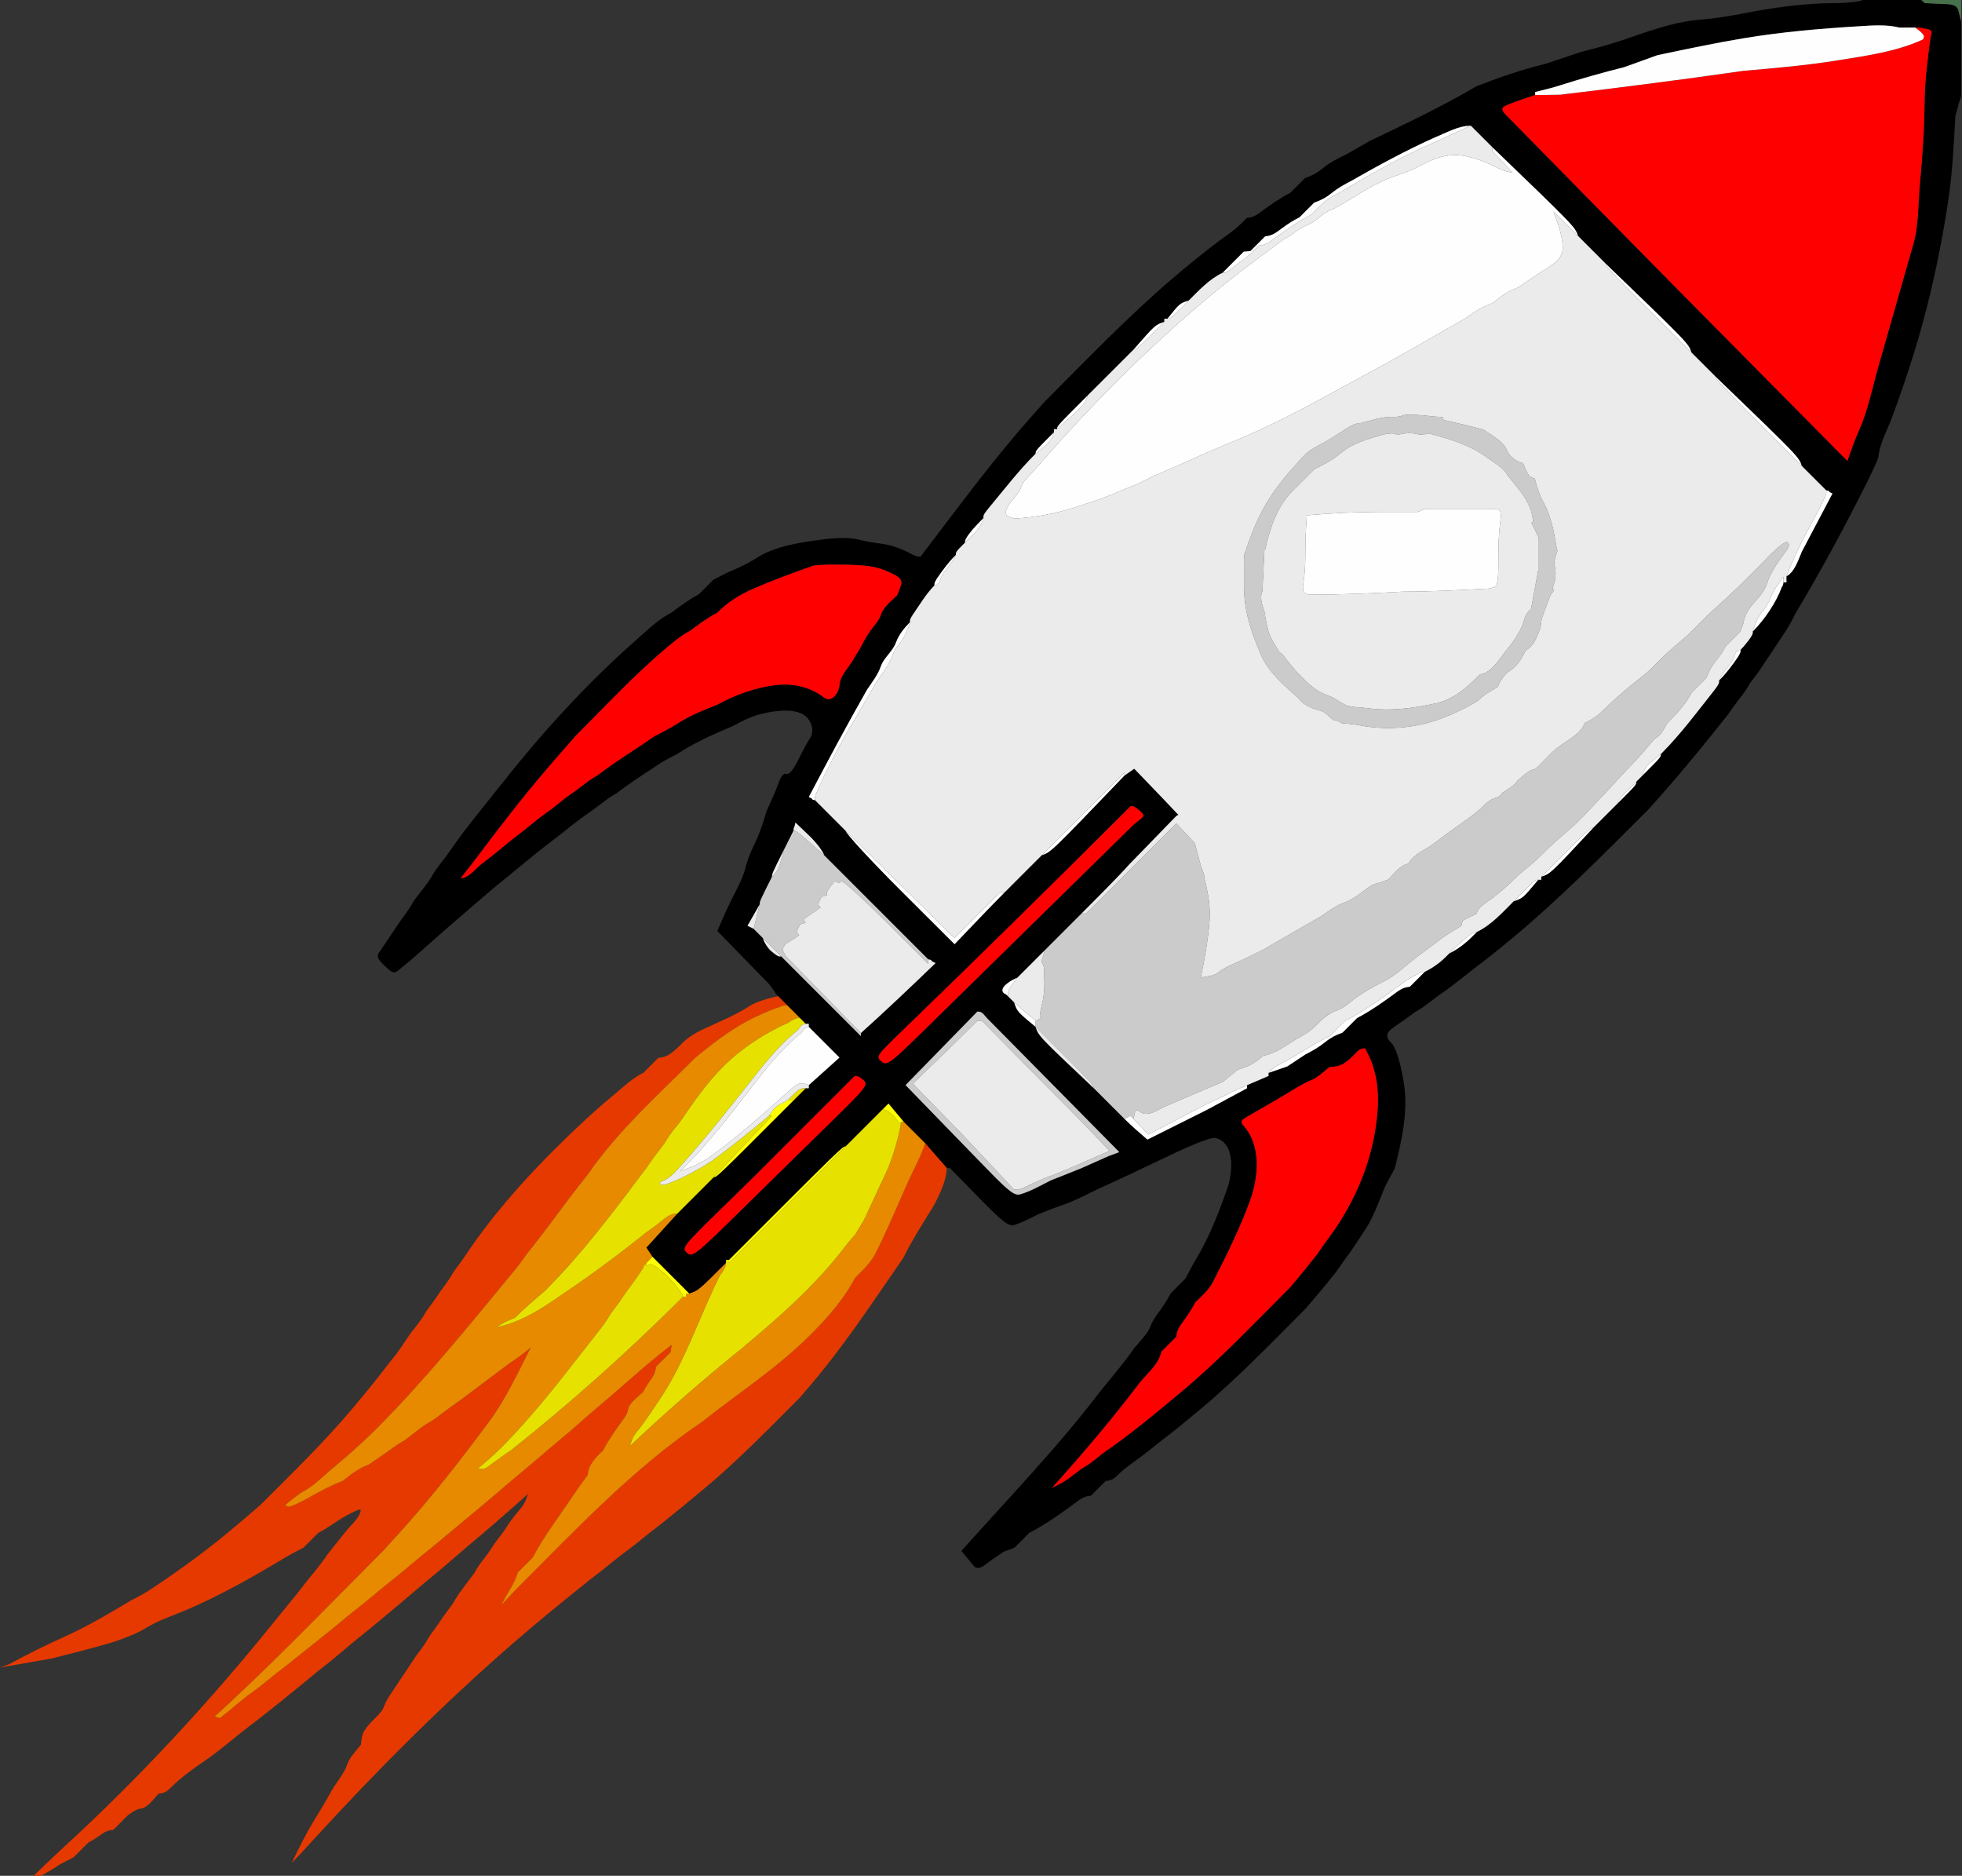 <?xml version="1.0" encoding="UTF-8" standalone="no"?>
<svg version="1.1" xmlns="http://www.w3.org/2000/svg" xmlns:xlink="http://www.w3.org/1999/xlink" xmlns:i="http://ns.adobe.com/AdobeIllustrator/10.0/" width="110.644" height="105.763">
	<rect width="100%" height="100%" fill="#333333" stroke="none"/>
	<g id="dp_dp001" transform="matrix(1,0,0,1,-824.408,-135.085)">
		<path id="dp_path002" fill="black" fill-rule="evenodd" stroke="none" stroke-width="0" d="M 929.475,135.085 C 929.253,135.18 928.575,135.259 927.968,135.259 C 926.181,135.259 924.4,135.511 922.648,135.855 C 921.837,136.012 921.051,136.131 920.228,136.2 C 918.685,136.329 917.211,136.915 915.752,137.4 C 915.039,137.639 914.321,137.823 913.592,138.005 C 912.9,138.236 912.209,138.467 911.517,138.697 C 910.2,139.013 908.943,139.457 907.68,139.943 C 905.732,141.095 903.685,142.053 901.648,143.036 C 901.245,143.267 900.841,143.497 900.439,143.727 L 899.911,143.996 C 899.515,144.197 899.28,144.348 898.969,144.6 C 898.664,144.849 898.367,145.001 898,145.128 C 897.724,145.404 897.448,145.68 897.172,145.956 C 896.561,146.276 895.988,146.677 895.435,147.088 C 895.205,147.259 894.995,147.348 894.717,147.375 L 894.389,147.703 C 894.021,148.069 893.593,148.343 893.179,148.653 C 892.265,149.339 891.377,150.063 890.509,150.804 C 887.971,152.975 885.669,155.385 883.309,157.745 L 882.619,158.523 C 880.36,161.063 878.376,163.775 876.323,166.472 L 876.261,166.472 C 876.008,166.472 875.689,166.247 875.459,166.145 C 874.987,165.937 874.597,165.803 874.088,165.739 C 873.637,165.683 873.208,165.6 872.767,165.496 C 872.324,165.391 871.608,165.395 870.779,165.504 C 869.563,165.667 868.119,165.865 867.063,166.551 C 866.525,166.9 865.937,167.151 865.352,167.405 C 865.116,167.527 864.88,167.648 864.644,167.769 C 864.367,168.045 864.091,168.321 863.815,168.597 C 863.259,168.889 862.764,169.26 862.26,169.635 C 861.545,169.992 860.953,170.583 860.359,171.104 C 858.58,172.66 856.881,174.385 855.311,176.152 C 853.923,177.713 852.643,179.351 851.344,180.983 C 850.807,181.657 850.272,182.343 849.788,183.056 C 849.628,183.292 849.456,183.515 849.279,183.739 C 849.099,183.967 848.904,184.239 848.847,184.344 C 848.548,184.891 848.113,185.381 847.741,185.881 C 847.603,186.136 847.456,186.367 847.283,186.6 C 846.951,187.045 846.649,187.511 846.341,187.973 C 846.161,188.243 845.983,188.511 845.797,188.775 C 845.636,189.005 845.692,189.148 846.097,189.539 C 846.532,189.959 846.633,189.991 846.891,189.784 C 847.719,189.121 848.5,188.395 849.297,187.696 C 850.32,186.8 851.356,185.919 852.391,185.035 C 852.856,184.66 853.321,184.285 853.781,183.903 C 854.349,183.431 854.921,182.965 855.511,182.52 C 855.916,182.213 856.313,181.895 856.711,181.579 C 856.941,181.405 857.172,181.233 857.403,181.06 C 857.728,180.839 858.044,180.613 858.353,180.368 C 858.607,180.168 858.865,179.987 859.148,179.832 L 859.485,179.581 C 860.097,179.127 860.743,178.717 861.377,178.295 C 861.765,178.025 862.164,177.815 862.587,177.603 C 863.573,176.952 864.632,176.492 865.716,176.029 C 866.236,175.749 866.755,175.485 867.333,175.34 C 867.989,175.177 869.016,175.013 869.653,175.341 C 870.127,175.585 870.387,176.253 870.087,176.705 C 869.955,176.904 869.656,177.456 869.423,177.933 C 869.156,178.477 868.912,178.769 868.765,178.719 C 868.627,178.669 868.461,178.833 868.356,179.123 C 868.14,179.719 867.876,180.291 867.617,180.869 C 867.421,181.597 867.164,182.273 866.831,182.952 C 866.693,183.232 866.533,183.664 866.476,183.912 C 866.315,184.608 865.935,185.252 865.621,185.891 C 865.349,186.444 865.105,187.009 864.86,187.576 C 865.837,188.579 866.813,189.581 867.791,190.584 L 868.04,190.92 C 868.119,191.084 868.291,191.257 868.291,191.257 L 868.809,191.776 L 869.501,192.467 L 869.847,192.813 L 870.019,192.813 L 870.019,192.985 L 871.748,194.715 L 870.019,196.269 L 870.019,196.443 L 869.847,196.443 L 869.155,197.133 C 864.835,201.455 864.835,201.455 864.661,201.455 L 862.587,203.529 L 860.859,205.429 L 861.204,205.948 L 863.279,208.023 C 863.797,207.849 863.797,207.849 865.352,206.295 L 865.352,206.121 L 865.525,206.121 C 871.92,199.727 871.92,199.727 872.093,199.727 L 874.167,197.652 L 874.513,197.307 L 875.377,198.344 L 876.587,199.553 L 877.797,200.936 L 877.988,200.955 L 879.603,202.608 C 880.923,203.96 881.287,204.243 881.591,204.155 C 882.077,204.015 882.511,203.773 882.964,203.547 C 883.425,203.363 883.885,203.181 884.356,203.019 C 885.015,202.792 885.623,202.472 886.248,202.164 C 887.632,201.535 889.005,200.888 890.376,200.229 C 891.727,199.58 892.74,199.192 892.951,199.245 C 894.104,199.528 893.905,201.276 893.623,202.083 C 893.155,203.42 892.612,204.819 891.883,206.035 C 891.659,206.408 891.459,206.789 891.26,207.176 C 890.984,207.452 890.708,207.728 890.432,208.004 C 890.205,208.436 889.936,208.832 889.645,209.224 C 889.508,209.408 889.356,209.672 889.309,209.808 C 889.143,210.295 888.671,210.72 888.357,211.116 C 887.776,211.96 887.097,212.735 886.456,213.535 C 884.048,216.695 881.268,219.571 878.624,222.532 L 878.979,222.959 L 879.335,223.387 C 879.607,223.697 880.037,223.237 880.303,223.059 C 880.541,222.9 880.776,222.739 881.012,222.576 C 881.213,222.5 881.415,222.425 881.617,222.349 C 881.893,222.073 882.169,221.797 882.445,221.521 C 883.411,221.015 884.345,220.348 885.22,219.697 C 885.449,219.527 885.66,219.439 885.939,219.412 C 886.215,219.136 886.491,218.86 886.767,218.584 C 887.116,218.551 887.215,218.48 887.476,218.22 C 887.843,217.852 888.271,217.58 888.685,217.269 C 889.089,216.967 889.483,216.651 889.877,216.336 C 890.647,215.755 891.384,215.139 892.124,214.521 C 894.224,212.772 896.104,210.801 898.036,208.869 L 898.555,208.264 C 898.963,207.788 899.357,207.303 899.747,206.812 C 900.025,206.401 900.315,206.001 900.611,205.603 C 900.841,205.257 901.072,204.912 901.303,204.565 C 901.849,203.779 902.161,202.836 902.531,201.955 C 902.708,201.624 902.887,201.293 903.065,200.963 C 903.469,199.339 903.855,197.671 903.549,195.992 C 903.459,195.493 903.369,195.02 903.204,194.541 C 903.095,194.225 902.973,193.987 902.875,193.893 C 902.465,193.505 902.633,193.263 903.031,192.985 C 903.437,192.715 903.831,192.431 904.223,192.14 C 904.505,191.985 904.765,191.804 905.019,191.603 C 905.328,191.359 905.643,191.132 905.969,190.912 C 906.488,190.523 906.999,190.124 907.507,189.72 C 908.213,189.185 908.907,188.636 909.589,188.069 C 912.353,185.773 914.855,183.236 917.395,180.696 L 918.085,179.919 C 919.401,178.439 920.637,176.905 921.869,175.356 C 922.091,175.031 922.316,174.715 922.561,174.405 C 922.761,174.152 922.943,173.893 923.097,173.609 C 923.264,173.385 923.432,173.161 923.599,172.936 C 924.059,172.245 924.52,171.553 924.981,170.863 C 925.251,170.475 925.461,170.076 925.672,169.653 C 927.125,167.231 928.452,164.765 929.716,162.239 C 930.048,161.573 930.329,160.943 930.339,160.839 C 930.409,160.087 930.856,159.297 931.116,158.591 C 931.969,156.285 932.713,153.967 933.277,151.573 C 933.7,149.772 934.052,147.96 934.313,146.129 C 934.527,144.636 934.591,143.14 934.677,141.635 L 934.841,141.039 C 934.832,140.961 935.005,140.616 935.005,140.443 L 935.005,136.295 L 934.832,135.621 C 934.704,135.273 934.157,135.321 933.841,135.305 L 932.949,135.259 L 932.853,135.172 C 932.759,135.085 932.759,135.085 932.759,135.085 Z M 907.352,142.172 C 906.645,142.172 905.948,142.585 905.296,142.845 C 903.684,143.572 902.147,144.405 900.611,145.283 C 900.213,145.487 899.837,145.7 899.488,145.983 C 899.183,146.232 898.885,146.384 898.519,146.511 C 898.243,146.787 897.967,147.063 897.691,147.339 L 897.509,147.435 C 897.141,147.627 896.805,147.879 896.472,148.125 C 896.243,148.296 896.032,148.385 895.753,148.412 C 895.477,148.688 895.201,148.964 894.925,149.24 C 894.799,149.252 894.671,149.264 894.544,149.276 C 894.236,149.584 893.928,149.892 893.62,150.2 C 893.525,150.295 893.352,150.468 893.352,150.468 C 892.607,150.823 892.027,151.448 891.451,152.024 C 890.932,152.196 890.932,152.196 890.241,153.06 L 890.068,153.06 L 890.068,153.233 C 889.549,153.407 889.549,153.407 888.34,154.789 L 885.747,157.381 C 884.019,159.109 884.019,159.109 884.019,159.283 L 883.847,159.283 L 883.847,159.455 C 882.809,160.492 882.809,160.492 882.809,160.665 C 881.857,161.617 881.063,162.651 880.208,163.681 C 879.951,163.991 879.871,164.112 879.871,164.191 C 879.871,164.295 879.871,164.295 879.871,164.295 C 879.592,164.573 879.324,164.844 879.084,165.157 C 878.947,165.336 878.833,165.527 878.833,165.58 C 878.833,165.677 878.833,165.677 878.833,165.677 C 878.315,166.196 878.315,166.196 878.315,166.369 C 877.921,166.763 877.596,167.196 877.279,167.655 C 877.184,167.791 877.105,167.947 877.105,168 C 877.105,168.097 877.105,168.097 877.105,168.097 C 876.628,168.575 876.28,169.176 875.896,169.728 C 875.801,169.865 875.723,170.02 875.723,170.073 C 875.723,170.171 875.723,170.171 875.723,170.171 C 875.413,170.481 875.108,170.855 874.953,171.269 C 874.865,171.504 874.765,171.665 874.504,171.987 C 874.241,172.308 874.147,172.461 874.072,172.677 C 873.911,173.145 873.573,173.564 873.303,173.973 C 872.164,175.967 871.089,177.991 870.019,180.023 L 870.192,180.109 C 870.192,180.196 870.365,180.196 870.365,180.196 L 872.093,181.924 C 872.148,182.127 873.555,183.648 875.217,185.308 L 878.24,188.323 C 879.187,187.343 880.117,186.345 881.081,185.381 L 883.155,183.307 C 883.673,183.133 883.673,183.133 887.821,178.813 L 888.372,178.429 L 889.297,179.389 C 889.823,179.935 890.345,180.481 890.863,181.033 C 890.828,181.048 890.795,181.063 890.76,181.077 L 888.08,183.835 C 887.476,184.517 886.093,185.9 885.401,186.591 L 883.328,188.665 L 881.772,190.22 C 881.539,190.288 880.616,190.796 881.053,191.112 C 881.081,191.084 881.253,191.257 881.253,191.257 L 881.599,191.603 C 881.772,192.121 881.772,192.121 882.809,192.985 C 882.981,193.504 882.981,193.504 886.093,196.443 L 887.821,198.171 C 888.233,198.583 888.673,198.957 889.115,199.339 C 890.239,198.777 891.363,198.215 892.488,197.652 C 893.237,197.249 893.985,196.845 894.735,196.443 L 894.735,196.356 C 894.735,196.269 894.735,196.269 894.735,196.269 L 895.944,195.751 L 895.944,195.579 L 897,195.215 C 897.339,194.991 897.679,194.765 898.019,194.541 C 898.416,194.337 898.793,194.124 899.141,193.841 C 899.447,193.592 899.744,193.44 900.111,193.313 C 900.387,193.037 900.663,192.761 900.939,192.485 C 901.727,192.072 902.48,191.537 903.195,191.007 C 903.424,190.836 903.635,190.747 903.913,190.721 C 904.192,190.441 904.471,190.163 904.751,189.884 C 904.759,189.875 904.759,189.875 904.759,189.875 C 905.199,189.665 905.616,189.364 905.96,189.02 C 905.969,189.011 906.141,188.837 906.141,188.837 C 906.624,188.608 907.053,188.272 907.429,187.896 C 907.524,187.8 907.697,187.628 907.697,187.628 C 908.503,187.245 909.148,186.523 909.772,185.9 C 910.289,185.727 910.289,185.727 911.155,184.689 L 911.327,184.689 L 911.327,184.517 C 911.845,184.344 911.845,184.344 914.265,181.751 L 915.648,180.368 C 916.685,179.332 916.685,179.332 916.685,179.159 L 917.031,178.813 C 918.068,177.776 918.068,177.776 918.068,177.603 C 919.183,176.488 920.116,175.228 921.092,173.991 C 921.245,173.796 921.352,173.62 921.352,173.559 C 921.352,173.455 921.352,173.455 921.352,173.455 C 921.745,173.061 922.071,172.628 922.388,172.169 C 922.483,172.033 922.561,171.877 922.561,171.824 C 922.561,171.727 922.561,171.727 922.561,171.727 C 922.7,171.588 922.82,171.448 923.003,171.211 C 923.14,171.031 923.252,170.84 923.252,170.787 C 923.252,170.689 923.252,170.689 923.252,170.689 C 923.9,170.043 924.579,169.053 924.885,168.192 C 924.981,168.097 924.981,167.924 924.981,167.924 L 925.153,167.924 C 925.153,167.837 925.153,167.752 925.153,167.665 C 925.153,167.579 925.153,167.579 925.153,167.579 C 925.624,167.319 925.816,166.66 926.017,166.196 C 926.595,165.101 927.171,164.007 927.747,162.912 L 927.573,162.825 C 927.573,162.739 927.4,162.739 927.4,162.739 L 926.017,161.356 C 925.845,160.839 925.845,160.839 921.179,156.344 L 919.796,154.961 C 919.623,154.443 919.623,154.443 914.956,149.949 L 913.401,148.393 C 913.228,147.875 913.228,147.875 908.561,143.381 Z M 932.413,136.641 L 931.531,136.641 C 930.772,136.451 929.985,136.52 929.209,136.567 C 927.033,136.699 924.867,136.887 922.716,137.245 C 921.092,137.516 919.487,137.857 917.876,138.196 C 917.255,138.421 916.633,138.645 916.012,138.869 C 914.796,139.173 913.596,139.513 912.401,139.892 C 911.932,140.041 911.46,140.157 910.981,140.273 L 910.981,140.359 C 910.981,140.443 910.981,140.443 910.981,140.443 C 910.023,140.744 909.205,141.059 909.164,141.14 C 909.089,141.289 909.179,141.393 909.271,141.499 L 914.179,146.492 C 918.968,151.367 923.777,156.219 928.588,161.072 C 928.791,160.487 928.993,159.915 929.245,159.349 C 929.753,158.217 929.999,156.932 930.339,155.74 C 930.972,153.521 931.607,151.303 932.24,149.085 C 932.623,147.916 932.561,146.735 932.672,145.524 C 932.813,143.975 932.928,142.423 932.94,140.867 C 932.951,139.621 933.119,138.412 933.277,137.177 C 933.411,136.851 933.327,136.739 932.932,136.696 C 932.759,136.641 932.585,136.641 932.413,136.641 Z M 901.519,194.445 L 901.389,194.196 C 901.091,194.196 901.013,194.312 900.793,194.532 C 900.459,194.865 900.453,194.871 900.197,195.041 C 899.948,195.208 899.671,195.232 899.383,195.251 L 898.969,195.587 C 898.647,195.849 898.493,195.945 898.277,196.019 C 898.125,196.072 897.693,196.305 897.319,196.537 C 896.515,197.036 895.691,197.499 894.872,197.972 C 894.337,198.281 894.328,198.305 894.613,198.648 C 895.535,199.753 895.371,201.496 894.908,202.769 C 894.339,204.332 893.584,205.859 892.824,207.34 C 892.581,207.816 892.191,208.147 891.815,208.523 C 891.588,208.955 891.319,209.349 891.028,209.741 C 890.857,209.972 890.768,210.183 890.741,210.46 C 890.465,210.736 890.189,211.012 889.913,211.288 L 889.828,211.536 C 889.636,212.095 889.069,212.575 888.704,213.017 C 887.145,215.077 885.463,217.059 883.733,218.976 C 883.892,218.897 884.051,218.817 884.209,218.739 C 884.48,218.589 884.727,218.412 884.969,218.22 C 885.197,218.04 885.469,217.845 885.575,217.788 C 885.943,217.587 886.265,217.288 886.593,217.028 C 888.101,216.005 889.523,214.812 890.923,213.649 C 893.148,211.801 895.129,209.703 897.172,207.659 C 897.46,207.313 897.748,206.968 898.036,206.621 C 898.261,206.34 898.485,206.057 898.709,205.776 C 898.909,205.48 899.111,205.188 899.324,204.903 C 900.891,202.793 901.897,200.341 902.095,197.699 C 902.179,196.58 902.039,195.451 901.519,194.445 Z M 874.556,167.349 C 873.928,167.049 873.392,166.955 872.143,166.925 C 871.26,166.904 870.408,166.933 870.249,166.989 C 869.113,167.389 867.995,167.797 866.891,168.279 C 866.107,168.62 865.449,169.037 864.852,169.635 C 864.296,169.927 863.801,170.297 863.296,170.672 C 862.849,170.896 862.473,171.221 862.087,171.536 C 860.227,173.085 858.577,174.873 856.865,176.584 C 856.463,177.045 856.059,177.505 855.656,177.967 L 855.147,178.563 C 853.883,180.04 852.692,181.579 851.525,183.133 C 851.153,183.629 850.775,184.117 850.388,184.603 C 850.808,184.603 851.199,184.1 851.508,183.843 C 852.103,183.391 852.679,182.92 853.255,182.443 C 853.664,182.133 854.068,181.82 854.464,181.492 C 854.804,181.211 855.156,180.947 855.519,180.696 C 855.801,180.472 856.083,180.248 856.365,180.023 C 856.691,179.801 857.007,179.576 857.316,179.332 C 857.569,179.131 857.829,178.949 858.112,178.795 L 858.448,178.545 C 859.143,178.028 859.879,177.565 860.6,177.085 C 860.837,176.925 861.073,176.764 861.308,176.601 C 861.805,176.352 862.279,176.091 862.751,175.797 C 863.415,175.387 864.129,175.103 864.852,174.82 C 865.872,174.263 866.976,173.859 868.136,173.715 C 869.108,173.593 870.101,173.815 870.869,174.407 C 871.316,174.749 871.72,174.132 871.748,173.715 C 871.779,173.228 872.173,172.82 872.439,172.419 C 872.612,172.131 872.784,171.841 872.957,171.553 C 873.161,171.156 873.375,170.78 873.657,170.431 C 873.92,170.108 874.016,169.955 874.089,169.739 C 874.248,169.281 874.673,168.973 875.013,168.633 C 875.077,168.461 875.141,168.288 875.204,168.115 C 875.379,167.697 874.907,167.516 874.556,167.349 Z M 879.903,192.303 C 879.78,192.164 879.701,192.121 879.525,192.121 L 877.5,194.195 L 875.476,196.268 C 876.589,197.415 877.703,198.561 878.816,199.708 L 880.191,201.121 C 881.305,202.267 881.635,202.513 881.936,202.427 C 882.537,202.253 883.099,201.924 883.655,201.645 C 884.232,201.415 884.808,201.184 885.384,200.955 C 885.903,200.724 886.42,200.493 886.939,200.263 L 887.235,200.155 L 887.529,200.045 C 885.04,197.525 882.551,195.005 880.061,192.485 Z M 870.884,183.307 C 870.82,183.083 870.431,182.576 870.017,182.181 L 869.265,181.464 L 869.211,181.693 C 869.155,181.751 869.155,181.924 869.155,181.924 L 868.636,182.961 C 867.945,184.344 867.945,184.344 867.945,184.517 C 867.253,185.9 867.253,185.9 867.253,186.072 L 866.563,187.283 L 866.908,187.455 L 867.427,187.973 C 867.499,188.224 867.715,188.559 867.907,188.719 C 868.157,188.928 868.285,189.011 868.36,189.011 C 868.464,189.011 868.464,189.011 868.464,189.011 L 872.957,193.504 L 872.957,193.332 C 874.389,192.044 875.78,190.723 877.167,189.387 L 876.963,189.285 C 876.932,189.183 876.76,189.183 876.76,189.183 Z M 888.681,180.804 C 888.457,180.605 888.359,180.541 888.276,180.541 L 888.167,180.541 C 883.873,184.835 879.543,189.091 875.179,193.312 C 873.843,194.603 873.8,194.668 874.117,194.932 C 874.431,195.193 874.571,195.088 876.805,192.896 C 880.656,189.117 884.507,185.339 888.357,181.56 L 888.668,181.313 C 888.96,181.08 888.96,181.051 888.681,180.804 Z M 873.117,196.005 C 872.955,195.861 872.828,195.751 872.612,195.751 C 870.763,197.6 868.912,199.451 867.063,201.3 L 864.948,203.371 C 862.929,205.347 862.847,205.453 863.152,205.724 C 863.456,205.992 863.623,205.859 866.409,203.117 C 868.063,201.489 869.716,199.864 871.375,198.243 C 873.223,196.436 873.379,196.236 873.117,196.005 Z "/>
		<path id="dp_path003" fill="#fe0000" fill-rule="evenodd" stroke="none" stroke-width="0" d="M 932.413,136.641 C 932.705,136.835 932.927,137.064 932.903,137.149 L 932.86,137.304 C 931.345,138.003 929.631,138.232 927.997,138.493 C 926.241,138.775 924.487,138.925 922.716,139.079 C 919.276,139.575 915.833,140.015 912.381,140.425 L 911.681,140.435 C 911.5,140.443 911.155,140.443 910.981,140.443 C 910.023,140.744 909.205,141.059 909.164,141.14 C 909.089,141.289 909.179,141.393 909.271,141.499 L 914.179,146.492 C 918.968,151.367 923.777,156.219 928.588,161.072 C 928.791,160.487 928.993,159.915 929.245,159.349 C 929.753,158.217 929.999,156.932 930.339,155.74 C 930.972,153.521 931.607,151.303 932.24,149.085 C 932.623,147.916 932.561,146.735 932.672,145.524 C 932.813,143.975 932.928,142.423 932.94,140.867 C 932.951,139.621 933.119,138.412 933.277,137.177 C 933.411,136.851 933.327,136.739 932.932,136.696 C 932.759,136.641 932.585,136.641 932.413,136.641 Z "/>
		<path id="dp_path004" fill="#fe0000" fill-rule="evenodd" stroke="none" stroke-width="0" d="M 901.519,194.445 L 901.389,194.196 C 901.091,194.196 901.013,194.312 900.793,194.532 C 900.459,194.865 900.453,194.871 900.197,195.041 C 899.948,195.208 899.671,195.232 899.383,195.251 L 898.969,195.587 C 898.647,195.849 898.493,195.945 898.277,196.019 C 898.125,196.072 897.693,196.305 897.319,196.537 C 896.515,197.036 895.691,197.499 894.872,197.972 C 894.337,198.281 894.328,198.305 894.613,198.648 C 895.535,199.753 895.371,201.496 894.908,202.769 C 894.339,204.332 893.584,205.859 892.824,207.34 C 892.581,207.816 892.191,208.147 891.815,208.523 C 891.588,208.955 891.319,209.349 891.028,209.741 C 890.857,209.972 890.768,210.183 890.741,210.46 C 890.465,210.736 890.189,211.012 889.913,211.288 L 889.828,211.536 C 889.636,212.095 889.069,212.575 888.704,213.017 C 887.145,215.077 885.463,217.059 883.733,218.976 C 883.892,218.897 884.051,218.817 884.209,218.739 C 884.48,218.589 884.727,218.412 884.969,218.22 C 885.197,218.04 885.469,217.845 885.575,217.788 C 885.943,217.587 886.265,217.288 886.593,217.028 C 888.101,216.005 889.523,214.812 890.923,213.649 C 893.148,211.801 895.129,209.703 897.172,207.659 C 897.46,207.313 897.748,206.968 898.036,206.621 C 898.261,206.34 898.485,206.057 898.709,205.776 C 898.909,205.48 899.111,205.188 899.324,204.903 C 900.891,202.793 901.897,200.341 902.095,197.699 C 902.179,196.58 902.039,195.451 901.519,194.445 Z "/>
		<path id="dp_path005" fill="#fe0000" fill-rule="evenodd" stroke="none" stroke-width="0" d="M 874.556,167.349 C 873.928,167.049 873.392,166.955 872.143,166.925 C 871.26,166.904 870.408,166.933 870.249,166.989 C 869.113,167.389 867.995,167.797 866.891,168.279 C 866.107,168.62 865.449,169.037 864.852,169.635 C 864.296,169.927 863.801,170.297 863.296,170.672 C 862.849,170.896 862.473,171.221 862.087,171.536 C 860.227,173.085 858.577,174.873 856.865,176.584 C 856.463,177.045 856.059,177.505 855.656,177.967 L 855.147,178.563 C 853.883,180.04 852.692,181.579 851.525,183.133 C 851.153,183.629 850.775,184.117 850.388,184.603 C 850.808,184.603 851.199,184.1 851.508,183.843 C 852.103,183.391 852.679,182.92 853.255,182.443 C 853.664,182.133 854.068,181.82 854.464,181.492 C 854.804,181.211 855.156,180.947 855.519,180.696 C 855.801,180.472 856.083,180.248 856.365,180.023 C 856.691,179.801 857.007,179.576 857.316,179.332 C 857.569,179.131 857.829,178.949 858.112,178.795 L 858.448,178.545 C 859.143,178.028 859.879,177.565 860.6,177.085 C 860.837,176.925 861.073,176.764 861.308,176.601 C 861.805,176.352 862.279,176.091 862.751,175.797 C 863.415,175.387 864.129,175.103 864.852,174.82 C 865.872,174.263 866.976,173.859 868.136,173.715 C 869.108,173.593 870.101,173.815 870.869,174.407 C 871.316,174.749 871.72,174.132 871.748,173.715 C 871.779,173.228 872.173,172.82 872.439,172.419 C 872.612,172.131 872.784,171.841 872.957,171.553 C 873.161,171.156 873.375,170.78 873.657,170.431 C 873.92,170.108 874.016,169.955 874.089,169.739 C 874.248,169.281 874.673,168.973 875.013,168.633 C 875.077,168.461 875.141,168.288 875.204,168.115 C 875.379,167.697 874.907,167.516 874.556,167.349 Z "/>
		<path id="dp_path006" fill="#fe0000" fill-rule="evenodd" stroke="none" stroke-width="0" d="M 888.681,180.804 C 888.457,180.605 888.359,180.541 888.276,180.541 L 888.167,180.541 C 883.873,184.835 879.543,189.091 875.179,193.312 C 873.843,194.603 873.8,194.668 874.117,194.932 C 874.431,195.193 874.571,195.088 876.805,192.896 C 880.656,189.117 884.507,185.339 888.357,181.56 L 888.668,181.313 C 888.96,181.08 888.96,181.051 888.681,180.804 Z "/>
		<path id="dp_path007" fill="#fe0000" fill-rule="evenodd" stroke="none" stroke-width="0" d="M 873.117,196.005 C 872.955,195.861 872.828,195.751 872.612,195.751 C 870.763,197.6 868.912,199.451 867.063,201.3 L 864.948,203.371 C 862.929,205.347 862.847,205.453 863.152,205.724 C 863.456,205.992 863.623,205.859 866.409,203.117 C 868.063,201.489 869.716,199.864 871.375,198.243 C 873.223,196.436 873.379,196.236 873.117,196.005 Z "/>
		<path id="dp_path008" fill="#e63900" fill-rule="evenodd" stroke="none" stroke-width="0" d="M 868.291,191.257 C 867.711,191.363 867.003,191.6 866.717,191.785 C 865.863,192.34 864.892,192.729 863.969,193.159 C 863.529,193.384 863.2,193.583 862.847,193.936 C 862.629,194.153 862.428,194.353 862.173,194.523 C 861.971,194.659 861.768,194.709 861.532,194.732 C 861.256,195.008 860.98,195.284 860.704,195.56 C 860.063,195.881 859.524,196.4 858.976,196.856 C 857.825,197.815 856.732,198.841 855.673,199.899 C 853.841,201.732 852.103,203.7 850.661,205.863 C 850.449,206.181 850.217,206.487 849.988,206.795 C 849.783,207.172 849.536,207.504 849.279,207.849 C 849.008,208.256 848.724,208.649 848.433,209.041 C 848.193,209.479 847.877,209.861 847.568,210.252 C 847.387,210.52 847.205,210.788 847.023,211.056 C 846.765,211.437 846.472,211.792 846.185,212.152 C 845.604,212.921 844.988,213.659 844.371,214.4 C 842.725,216.375 840.881,218.148 839.064,219.967 C 838.66,220.312 838.257,220.657 837.853,221.003 L 837.336,221.435 C 835.961,222.58 834.519,223.624 833.032,224.615 C 832.644,224.884 832.245,225.095 831.823,225.307 C 830.577,226.053 829.351,226.78 828.02,227.38 C 826.968,227.855 825.94,228.365 824.927,228.917 C 824.755,228.981 824.581,229.045 824.408,229.108 C 825.388,228.936 826.368,228.763 827.347,228.591 C 828.447,228.315 829.543,228.036 830.631,227.717 C 831.296,227.521 832.144,227.176 832.513,226.948 C 832.932,226.692 833.449,226.436 833.879,226.275 C 836.157,225.42 838.296,224.223 840.377,222.973 C 840.751,222.749 841.132,222.548 841.52,222.349 C 841.796,222.073 842.072,221.797 842.348,221.521 C 842.747,221.312 843.113,221.063 843.489,220.812 C 843.843,220.577 844.223,220.376 844.615,220.213 C 844.721,220.169 844.775,220.228 844.735,220.345 C 844.592,220.756 844.176,221.095 843.912,221.427 C 843.576,221.849 843.239,222.272 842.903,222.696 C 842.652,223.059 842.388,223.411 842.107,223.751 C 841.873,224.032 841.644,224.315 841.424,224.605 C 841.201,224.9 840.969,225.185 840.732,225.471 C 840.471,225.785 840.212,226.101 839.955,226.42 C 836.301,230.964 832.296,235.301 828.003,239.237 C 827.307,239.875 826.631,240.523 825.964,241.189 C 826.639,240.919 827.241,240.571 827.848,240.171 C 828.084,240.049 828.32,239.928 828.557,239.807 C 828.833,239.531 829.109,239.255 829.385,238.979 C 829.636,238.847 829.857,238.707 830.085,238.537 C 830.315,238.367 830.525,238.277 830.804,238.251 C 831.08,237.975 831.356,237.699 831.632,237.423 L 831.891,237.249 C 832.033,237.155 832.236,237.069 832.341,237.059 C 832.739,237.021 833.084,236.489 833.36,236.213 C 833.709,236.18 833.809,236.109 834.069,235.849 C 834.645,235.273 835.384,234.756 836.057,234.293 C 836.741,233.823 837.376,233.273 838.027,232.756 C 839.497,231.644 840.929,230.477 842.348,229.3 C 843,228.803 843.625,228.276 844.249,227.744 C 845.652,226.616 847.028,225.457 848.397,224.287 C 849.16,223.671 849.904,223.031 850.644,222.385 C 851.843,221.384 853.023,220.364 854.184,219.317 L 854.084,219.605 C 853.957,219.973 853.664,220.253 853.427,220.553 C 853.247,220.781 853.052,221.053 852.995,221.159 C 852.937,221.263 852.743,221.535 852.563,221.763 C 852.383,221.991 852.188,222.263 852.131,222.368 C 852.073,222.473 851.879,222.745 851.699,222.973 C 851.499,223.227 851.317,223.485 851.163,223.768 C 850.912,224.105 850.661,224.441 850.412,224.779 C 850.237,225.012 850.092,225.243 849.952,225.497 C 849.785,225.721 849.619,225.945 849.452,226.171 C 849.259,226.46 849.064,226.745 848.856,227.025 C 848.728,227.199 848.604,227.364 848.501,227.553 C 848.332,227.861 848.107,228.135 847.896,228.417 C 847.436,229.108 846.975,229.8 846.513,230.491 C 846.341,230.74 846.196,230.959 846.089,231.244 C 845.973,231.555 845.8,231.724 845.563,231.96 C 845.347,232.177 845.145,232.379 844.976,232.633 C 844.811,232.883 844.785,233.16 844.767,233.448 L 844.431,233.861 C 844.168,234.184 844.073,234.337 843.999,234.553 C 843.837,235.02 843.5,235.44 843.229,235.849 C 842.867,236.485 842.501,237.119 842.115,237.741 C 841.643,238.504 841.255,239.315 840.859,240.12 C 841.291,239.691 841.696,239.236 842.107,238.788 C 845.635,234.932 849.312,231.248 853.255,227.812 C 854.717,226.537 856.232,225.309 857.748,224.096 C 858.157,223.787 858.561,223.473 858.957,223.145 C 859.233,222.919 859.583,222.645 859.736,222.541 C 859.888,222.436 860.239,222.164 860.513,221.936 C 860.909,221.608 861.313,221.295 861.723,220.985 C 862.532,220.339 863.329,219.679 864.125,219.016 C 866.039,217.421 867.757,215.641 869.519,213.881 L 870.037,213.276 C 872.004,210.981 873.628,208.493 875.343,206.017 C 875.86,204.981 876.477,204.012 877.088,203.028 L 877.26,202.683 C 877.515,202.173 877.797,201.497 877.797,200.936 L 876.587,199.553 C 876.437,199.985 876.264,200.385 876.06,200.793 C 875.628,201.663 875.249,202.555 874.859,203.443 C 874.373,204.545 873.86,205.643 873.717,205.88 C 873.423,206.372 873.035,206.736 872.629,207.14 C 871.995,208.349 871.068,209.393 870.105,210.356 C 868.249,212.212 866.037,213.643 863.988,215.264 C 860.055,217.929 856.784,221.431 853.445,224.769 C 853.185,225.047 852.927,225.323 852.667,225.6 C 852.821,225.289 852.984,224.995 853.168,224.701 C 853.36,224.393 853.5,224.073 853.617,223.732 C 853.893,223.456 854.169,223.18 854.447,222.904 C 855.083,221.692 855.951,220.569 856.711,219.429 C 856.981,219.023 857.265,218.631 857.557,218.237 C 857.597,217.625 858.005,217.271 858.421,216.855 C 858.741,216.244 859.143,215.671 859.553,215.117 C 859.708,214.911 859.811,214.708 859.821,214.591 C 859.86,214.193 860.392,213.848 860.668,213.571 C 860.8,213.321 860.94,213.099 861.109,212.871 C 861.28,212.641 861.369,212.431 861.396,212.152 C 861.672,211.876 861.948,211.6 862.224,211.324 L 862.255,211.119 L 862.284,210.913 C 861.404,211.587 860.565,212.3 859.736,213.035 C 859.132,213.569 858.52,214.091 857.903,214.608 C 857.453,215 857.005,215.391 856.556,215.783 C 855.797,216.417 855.043,217.057 854.291,217.701 C 853.739,218.163 853.188,218.625 852.64,219.093 C 851.416,220.14 850.171,221.164 848.933,222.195 C 848.439,222.593 847.948,222.993 847.464,223.405 C 847.141,223.68 846.713,224.031 846.513,224.183 C 846.313,224.335 845.885,224.685 845.563,224.96 C 845.135,225.325 844.696,225.675 844.249,226.016 C 843.909,226.297 843.569,226.58 843.229,226.861 C 842.365,227.553 841.501,228.244 840.637,228.936 C 840.228,229.245 839.823,229.559 839.428,229.887 C 839.152,230.115 838.803,230.387 838.649,230.491 C 838.201,230.8 837.791,231.164 837.371,231.511 C 837.181,231.66 836.992,231.811 836.803,231.96 C 836.704,231.932 836.605,231.903 836.507,231.873 C 839.796,228.885 842.871,225.665 846.013,222.523 L 846.877,221.572 C 848.707,219.56 850.349,217.449 851.967,215.272 C 852.903,214.013 853.585,212.548 854.291,211.152 C 854.5,210.917 854.076,211.285 853.997,211.344 C 853.699,211.573 853.393,211.787 853.081,211.997 C 852.16,212.689 851.237,213.38 850.316,214.072 C 849.989,214.293 849.675,214.519 849.365,214.763 C 849.137,214.944 848.865,215.137 848.76,215.195 C 848.213,215.495 847.723,215.929 847.223,216.301 C 846.969,216.44 846.739,216.587 846.504,216.76 C 846.079,217.076 845.636,217.365 845.2,217.667 C 844.645,217.873 844.224,218.193 843.767,218.565 C 843.095,218.837 842.457,219.164 841.829,219.525 C 841.259,219.853 840.723,220.083 840.637,220.035 L 840.483,219.948 L 840.896,219.612 C 841.124,219.427 841.396,219.232 841.501,219.18 C 842.06,218.9 842.561,218.377 843.039,217.979 C 843.912,217.251 844.777,216.5 845.581,215.696 C 848.379,212.897 850.827,209.851 853.34,206.812 C 853.623,206.472 853.887,206.121 854.136,205.757 L 854.473,205.335 C 855.123,204.517 855.739,203.673 856.365,202.837 C 856.755,202.319 857.153,201.808 857.557,201.3 C 859.256,198.832 861.539,196.8 863.643,194.696 L 864.075,194.351 C 864.977,193.628 865.865,192.981 866.912,192.469 C 867.503,192.18 868.171,191.907 868.397,191.86 C 868.464,191.776 868.636,191.776 868.809,191.776 Z "/>
		<path id="dp_path009" fill="#e78a00" fill-rule="evenodd" stroke="none" stroke-width="0" d="M 868.809,191.776 C 868.636,191.776 868.464,191.776 868.397,191.86 C 868.171,191.907 867.503,192.18 866.912,192.469 C 865.865,192.981 864.977,193.628 864.075,194.351 L 863.643,194.696 C 861.539,196.8 859.256,198.832 857.557,201.3 C 857.153,201.808 856.755,202.319 856.365,202.837 C 855.739,203.673 855.123,204.517 854.473,205.335 L 854.136,205.757 C 853.887,206.121 853.623,206.472 853.34,206.812 C 850.827,209.851 848.379,212.897 845.581,215.696 C 844.777,216.5 843.912,217.251 843.039,217.979 C 842.561,218.377 842.06,218.9 841.501,219.18 C 841.396,219.232 841.124,219.427 840.896,219.612 L 840.483,219.948 L 840.637,220.035 C 840.723,220.083 841.259,219.853 841.829,219.525 C 842.457,219.164 843.095,218.837 843.767,218.565 C 844.224,218.193 844.645,217.873 845.2,217.667 C 845.636,217.365 846.079,217.076 846.504,216.76 C 846.739,216.587 846.969,216.44 847.223,216.301 C 847.723,215.929 848.213,215.495 848.76,215.195 C 848.865,215.137 849.137,214.944 849.365,214.763 C 849.675,214.519 849.989,214.293 850.316,214.072 C 851.237,213.38 852.16,212.689 853.081,211.997 C 853.393,211.787 853.699,211.573 853.997,211.344 C 854.076,211.285 854.5,210.917 854.291,211.152 C 853.585,212.548 852.903,214.013 851.967,215.272 C 850.349,217.449 848.707,219.56 846.877,221.572 L 846.013,222.523 C 842.871,225.665 839.796,228.885 836.507,231.873 C 836.605,231.903 836.704,231.932 836.803,231.96 C 836.992,231.811 837.181,231.66 837.371,231.511 C 837.791,231.164 838.201,230.8 838.649,230.491 C 838.803,230.387 839.152,230.115 839.428,229.887 C 839.823,229.559 840.228,229.245 840.637,228.936 C 841.501,228.244 842.365,227.553 843.229,226.861 C 843.569,226.58 843.909,226.297 844.249,226.016 C 844.696,225.675 845.135,225.325 845.563,224.96 C 845.885,224.685 846.313,224.335 846.513,224.183 C 846.713,224.031 847.141,223.68 847.464,223.405 C 847.948,222.993 848.439,222.593 848.933,222.195 C 850.171,221.164 851.416,220.14 852.64,219.093 C 853.188,218.625 853.739,218.163 854.291,217.701 C 855.043,217.057 855.797,216.417 856.556,215.783 C 857.005,215.391 857.453,215 857.903,214.608 C 858.52,214.091 859.132,213.569 859.736,213.035 C 860.565,212.3 861.404,211.587 862.284,210.913 L 862.255,211.119 L 862.224,211.324 C 861.948,211.6 861.672,211.876 861.396,212.152 C 861.369,212.431 861.28,212.641 861.109,212.871 C 860.94,213.099 860.8,213.321 860.668,213.571 C 860.392,213.848 859.86,214.193 859.821,214.591 C 859.811,214.708 859.708,214.911 859.553,215.117 C 859.143,215.671 858.741,216.244 858.421,216.855 C 858.005,217.271 857.597,217.625 857.557,218.237 C 857.265,218.631 856.981,219.023 856.711,219.429 C 855.951,220.569 855.083,221.692 854.447,222.904 C 854.169,223.18 853.893,223.456 853.617,223.732 C 853.5,224.073 853.36,224.393 853.168,224.701 C 852.984,224.995 852.821,225.289 852.667,225.6 C 852.927,225.323 853.185,225.047 853.445,224.769 C 856.784,221.431 860.055,217.929 863.988,215.264 C 866.037,213.643 868.249,212.212 870.105,210.356 C 871.068,209.393 871.995,208.349 872.629,207.14 C 873.035,206.736 873.423,206.372 873.717,205.88 C 873.86,205.643 874.373,204.545 874.859,203.443 C 875.249,202.555 875.628,201.663 876.06,200.793 C 876.264,200.385 876.437,199.985 876.587,199.553 L 875.377,198.344 L 875.204,198.344 L 875.204,198.516 C 874.988,199.608 874.68,200.62 874.185,201.609 C 873.833,202.364 873.481,203.12 873.131,203.875 C 872.964,204.149 872.799,204.423 872.632,204.699 L 872.527,204.813 C 872.255,205.112 872.016,205.441 871.765,205.757 C 870.151,207.776 868.197,209.484 866.217,211.133 C 864.045,212.88 861.953,214.719 859.921,216.627 L 860.025,216.327 C 860.144,215.985 860.396,215.731 860.609,215.445 C 860.94,215 861.243,214.535 861.551,214.072 C 862.74,212.353 863.488,210.339 864.333,208.436 C 864.552,207.945 864.777,207.459 865.016,206.976 C 865.18,206.812 865.352,206.467 865.352,206.295 C 863.797,207.849 863.797,207.849 863.279,208.023 L 863.105,208.023 C 863.105,208.08 863.105,208.137 863.105,208.195 L 863.02,208.195 C 862.933,208.195 862.933,208.195 862.933,208.195 C 859.872,211.256 856.641,214.141 853.255,216.837 C 852.959,217.037 852.667,217.239 852.381,217.451 C 852.207,217.58 852.033,217.708 851.856,217.831 C 851.692,217.943 851.545,217.925 851.371,217.875 L 851.889,217.433 C 852.58,216.845 853.18,216.195 853.791,215.523 C 855.395,213.759 856.793,211.872 858.267,210.011 C 858.467,209.757 858.648,209.497 858.803,209.215 C 858.969,208.989 859.136,208.765 859.304,208.541 C 859.575,208.135 859.859,207.741 860.149,207.349 C 860.327,207.101 860.5,206.853 860.664,206.596 C 860.687,206.467 860.859,206.295 860.859,206.295 L 861.204,205.948 L 860.859,205.429 L 862.587,203.529 C 862.447,203.472 862.121,203.6 861.864,203.813 C 861.535,204.087 861.193,204.341 860.841,204.584 L 860.417,204.92 C 858.889,206.137 857.299,207.285 855.673,208.368 C 854.675,209.06 853.607,209.673 852.408,209.924 C 852.732,209.687 853.071,209.528 853.445,209.387 C 853.983,208.849 854.559,208.361 855.137,207.868 C 857.264,205.741 859.059,203.336 860.859,200.936 C 861.08,200.611 861.305,200.295 861.551,199.985 C 861.731,199.757 861.925,199.485 861.983,199.38 C 862.184,199.013 862.483,198.689 862.743,198.361 C 863.476,197.28 864.255,196.157 865.18,195.232 C 866.212,194.2 867.553,193.319 868.887,192.736 C 868.983,192.64 869.328,192.467 869.501,192.467 Z "/>
		<path id="dp_path010" fill="#e7e100" fill-rule="evenodd" stroke="none" stroke-width="0" d="M 874.167,197.652 L 872.093,199.727 L 865.525,206.295 L 865.525,206.121 L 865.352,206.121 L 865.352,206.295 C 865.352,206.467 865.18,206.812 865.016,206.976 C 864.777,207.459 864.552,207.945 864.333,208.436 C 863.488,210.339 862.74,212.353 861.551,214.072 C 861.243,214.535 860.94,215 860.609,215.445 C 860.396,215.731 860.144,215.985 860.025,216.327 L 859.921,216.627 C 861.953,214.719 864.045,212.88 866.217,211.133 C 868.197,209.484 870.151,207.776 871.765,205.757 C 872.016,205.441 872.255,205.112 872.527,204.813 L 872.632,204.699 C 872.799,204.423 872.964,204.149 873.131,203.875 C 873.481,203.12 873.833,202.364 874.185,201.609 C 874.68,200.62 874.988,199.608 875.204,198.516 L 874.783,197.976 L 874.577,197.815 C 874.464,197.725 874.325,197.652 874.269,197.652 C 874.167,197.652 874.167,197.652 874.167,197.652 Z "/>
		<path id="dp_path011" fill="#e7e100" fill-rule="evenodd" stroke="none" stroke-width="0" d="M 869.501,192.467 C 869.328,192.467 868.983,192.64 868.887,192.736 C 867.553,193.319 866.212,194.2 865.18,195.232 C 864.255,196.157 863.476,197.28 862.743,198.361 C 862.483,198.689 862.184,199.013 861.983,199.38 C 861.925,199.485 861.731,199.757 861.551,199.985 C 861.305,200.295 861.08,200.611 860.859,200.936 C 859.059,203.336 857.264,205.741 855.137,207.868 C 854.559,208.361 853.983,208.849 853.445,209.387 C 853.071,209.528 852.732,209.687 852.408,209.924 C 853.607,209.673 854.675,209.06 855.673,208.368 C 857.299,207.285 858.889,206.137 860.417,204.92 L 860.841,204.584 C 861.193,204.341 861.535,204.087 861.864,203.813 C 862.121,203.6 862.447,203.472 862.587,203.529 L 864.661,201.455 L 867.945,197.997 L 867.772,197.997 C 866.809,198.797 865.831,199.593 864.825,200.34 C 864.223,200.788 863.62,201.116 862.94,201.451 C 862.356,201.739 861.808,201.935 861.723,201.887 C 861.481,201.752 861.713,201.723 861.905,201.619 C 862.337,201.384 862.612,201.025 862.941,200.659 C 864.455,198.979 865.829,197.192 867.236,195.424 C 867.897,194.596 868.592,193.812 869.423,193.149 C 869.501,192.985 869.673,192.813 869.847,192.813 Z "/>
		<path id="dp_path012" fill="#e7e100" fill-rule="evenodd" stroke="none" stroke-width="0" d="M 862.933,208.195 C 859.872,211.256 856.641,214.141 853.255,216.837 C 852.959,217.037 852.667,217.239 852.381,217.451 C 852.207,217.58 852.033,217.708 851.856,217.831 C 851.692,217.943 851.545,217.925 851.371,217.875 L 851.889,217.433 C 852.58,216.845 853.18,216.195 853.791,215.523 C 855.395,213.759 856.793,211.872 858.267,210.011 C 858.467,209.757 858.648,209.497 858.803,209.215 C 858.969,208.989 859.136,208.765 859.304,208.541 C 859.575,208.135 859.859,207.741 860.149,207.349 C 860.327,207.101 860.5,206.853 860.664,206.596 C 860.687,206.467 860.859,206.295 860.859,206.295 C 860.859,206.295 860.859,206.295 860.859,206.38 L 860.859,206.467 L 861.052,206.371 C 861.157,206.317 861.599,206.616 862.032,207.033 C 862.465,207.452 862.871,207.975 862.933,208.195 Z "/>
		<path id="dp_path013" fill="#e7e100" fill-rule="evenodd" stroke="none" stroke-width="0" d="M 869.847,196.443 C 869.501,196.443 869.501,196.443 868.809,197.133 C 868.983,197.133 868.983,197.133 869.155,197.133 Z "/>
		<path id="dp_path014" fill="#fefe00" fill-rule="evenodd" stroke="none" stroke-width="0" d="M 865.525,206.121 C 871.92,199.727 871.92,199.727 872.093,199.727 L 865.525,206.295 Z "/>
		<path id="dp_path015" fill="#fefe00" fill-rule="evenodd" stroke="none" stroke-width="0" d="M 868.809,197.133 C 868.119,197.48 868.119,197.48 867.772,197.997 L 867.945,197.997 L 864.661,201.455 C 864.835,201.455 864.835,201.455 869.155,197.133 C 868.983,197.133 868.983,197.133 868.809,197.133 Z "/>
		<path id="dp_path016" fill="#fefe00" fill-rule="evenodd" stroke="none" stroke-width="0" d="M 861.204,205.948 L 860.859,206.295 C 860.859,206.295 860.859,206.295 860.859,206.38 L 860.859,206.467 L 861.052,206.371 C 861.157,206.317 861.599,206.616 862.032,207.033 C 862.465,207.452 862.871,207.975 862.933,208.195 C 862.933,208.195 862.933,208.195 863.02,208.195 L 863.105,208.195 C 863.105,208.137 863.105,208.08 863.105,208.023 L 863.279,208.023 Z "/>
		<path id="dp_path017" fill="#fefe00" fill-rule="evenodd" stroke="none" stroke-width="0" d="M 875.377,198.344 L 874.513,197.307 L 874.167,197.652 C 874.167,197.652 874.167,197.652 874.269,197.652 C 874.325,197.652 874.464,197.725 874.577,197.815 L 874.783,197.976 L 875.204,198.516 L 875.204,198.344 Z "/>
		<path id="dp_path018" fill="#47704c" fill-rule="evenodd" stroke="none" stroke-width="0" d="M 935.005,136.295 L 934.832,135.621 C 934.704,135.273 934.157,135.321 933.841,135.305 L 932.949,135.259 L 932.853,135.172 C 932.759,135.085 932.759,135.085 932.759,135.085 L 935.005,135.085 Z "/>
		<path id="dp_path019" fill="#cbcbcb" fill-rule="evenodd" stroke="none" stroke-width="0" d="M 888.34,198.171 C 888.415,197.648 888.461,197.6 888.715,197.783 C 889.124,198.081 889.66,197.683 890.051,197.497 C 891.157,197.024 892.264,196.552 893.369,196.079 C 893.647,195.855 893.923,195.629 894.199,195.405 L 894.631,195.255 C 895.032,195.113 895.337,194.875 895.659,194.607 C 896.343,194.487 896.919,194.037 897.5,193.677 C 897.941,193.451 898.269,193.253 898.624,192.899 C 898.985,192.537 899.337,192.215 899.833,192.044 C 900.049,191.969 900.203,191.873 900.525,191.612 C 901.123,191.125 901.824,190.728 902.512,190.384 C 903.159,190.061 903.671,189.525 904.24,189.097 C 904.701,188.751 905.163,188.405 905.623,188.06 C 906.004,187.775 906.408,187.536 906.815,187.291 C 906.843,187.191 906.869,187.091 906.897,186.991 C 907.157,186.86 907.419,186.731 907.679,186.6 C 907.792,186.188 908.211,185.997 908.544,185.744 C 909.037,185.368 909.488,184.973 909.927,184.535 C 910.12,184.34 910.333,184.169 910.549,183.999 C 910.92,183.705 911.253,183.381 911.587,183.048 C 912.109,182.524 912.693,182.052 913.247,181.56 C 913.889,180.917 914.512,180.26 915.129,179.591 C 915.808,178.853 916.205,178.428 916.321,178.312 C 916.812,177.821 917.253,177.285 917.704,176.757 C 918.072,176.561 918.2,176.252 918.413,175.893 C 918.471,175.809 918.545,175.74 918.617,175.669 C 919.08,175.211 919.513,174.708 919.813,174.128 C 920.089,173.852 920.365,173.576 920.643,173.3 C 920.779,172.939 920.94,172.636 921.188,172.332 C 921.392,172.081 921.571,171.824 921.715,171.536 C 921.991,171.26 922.267,170.984 922.543,170.708 C 922.607,170.535 922.671,170.363 922.735,170.189 C 922.768,169.796 923.065,169.348 923.328,169.067 C 923.611,168.765 923.925,168.392 924.051,167.996 C 924.285,167.259 924.747,166.703 925.181,166.083 C 925.316,165.891 925.324,165.749 925.207,165.657 C 925.104,165.576 924.597,165.976 923.979,166.627 C 922.961,167.695 921.916,168.689 920.815,169.671 C 920.481,170.004 920.148,170.339 919.813,170.672 C 919.561,170.924 919.296,171.156 919.019,171.381 C 918.499,171.801 918.039,172.273 917.567,172.745 C 917.372,172.94 917.16,173.112 916.944,173.283 C 916.287,173.803 915.636,174.332 915.043,174.924 C 914.653,175.315 914.277,175.631 913.769,175.847 C 913.625,176.377 912.881,176.788 912.451,177.085 C 912.004,177.392 911.64,177.808 911.259,178.191 C 911.028,178.42 910.988,178.451 910.895,178.468 C 910.58,178.521 910.221,178.917 909.969,179.109 C 909.821,179.405 909.369,179.608 909.105,179.801 C 909.009,179.991 908.904,180.011 908.696,180.089 C 908.412,180.197 908.259,180.325 908.043,180.541 C 907.58,181.004 907.011,181.359 906.488,181.751 C 906.161,181.972 905.847,182.197 905.537,182.443 C 905.309,182.623 905.037,182.817 904.932,182.875 C 904.56,183.079 904.028,183.387 903.832,183.78 C 903.341,183.884 903.052,184.323 902.703,184.672 L 902.444,184.767 L 902.184,184.863 C 901.735,184.901 901.249,185.403 900.871,185.64 C 900.643,185.783 900.332,185.943 900.179,185.995 C 899.712,186.156 899.292,186.493 898.883,186.764 C 897.792,187.387 896.704,188.016 895.617,188.647 C 895.071,188.92 894.525,189.189 893.965,189.433 C 893.585,189.6 893.283,189.768 893.171,189.875 C 892.912,190.12 892.467,190.128 892.129,190.205 C 892.333,189.163 892.528,188.145 892.613,187.085 C 892.681,186.221 892.545,185.428 892.323,184.603 C 892.411,184.603 892.169,184.019 892.132,183.912 C 892.133,183.912 892.133,183.912 892.133,183.912 C 892.019,183.487 891.904,183.06 891.789,182.635 C 891.453,182.251 891.096,181.885 890.745,181.515 C 889.047,183.207 887.349,184.899 885.652,186.591 L 885.527,186.591 C 885.575,186.591 885.401,186.591 885.401,186.591 L 883.328,188.665 L 883.145,189.269 C 883.148,189.299 883.152,189.327 883.155,189.356 C 883.343,189.565 883.273,189.964 883.295,190.232 C 883.329,190.667 883.275,191.328 883.173,191.701 C 883.073,192.075 883.023,192.4 883.064,192.424 C 883.179,192.492 883.065,192.504 882.973,192.553 C 882.981,192.64 882.809,192.64 882.809,192.64 C 882.809,192.813 882.809,192.813 882.809,192.985 C 886.093,196.269 886.093,196.269 886.093,196.443 L 887.821,198.171 L 888.167,197.997 Z "/>
		<path id="dp_path020" fill="#cbcbcb" fill-rule="evenodd" stroke="none" stroke-width="0" d="M 905.692,158.591 C 905.349,158.591 905.004,158.536 904.664,158.505 C 904.145,158.457 903.631,158.457 903.52,158.505 C 903.311,158.595 903.136,158.591 902.907,158.591 C 902.301,158.591 901.732,158.787 901.148,158.937 C 900.681,158.937 900.165,159.388 899.765,159.611 C 899.368,159.889 898.955,160.099 898.528,160.328 C 898.063,160.58 897.76,160.984 897.404,161.375 C 896.685,162.165 896.105,162.919 895.599,163.863 C 895.171,164.661 894.865,165.495 894.58,166.351 L 894.565,166.576 L 894.552,166.801 C 894.555,166.801 894.559,166.801 894.561,166.801 L 894.561,168.149 C 894.561,169.527 894.972,170.752 895.512,171.995 C 895.963,173.031 896.836,173.729 897.655,174.475 C 897.851,174.784 898.385,175.032 898.719,175.113 C 898.999,175.183 899.125,175.252 899.333,175.452 C 899.547,175.659 899.607,175.701 899.679,175.701 C 899.832,175.701 899.975,175.807 900.111,175.875 C 900.573,175.875 901.036,175.983 901.493,176.048 C 902.875,176.245 904.336,176.105 905.641,175.616 C 906.116,175.437 906.563,175.24 907.015,175.011 C 907.469,174.78 907.755,174.608 907.871,174.492 C 908.156,174.205 908.544,174.017 908.889,173.809 C 908.945,173.501 909.201,173.253 909.388,173.012 C 909.929,172.721 910.173,172.307 910.443,171.767 C 910.771,171.56 910.877,171.397 911.059,171.036 C 911.231,170.692 911.32,170.359 911.345,169.98 C 911.512,169.532 911.679,169.083 911.845,168.633 C 911.917,168.541 911.989,168.449 912.061,168.356 C 911.872,168.356 912.053,168.005 912.083,167.872 C 912.143,167.605 912.151,167.253 912.101,167.089 C 912.001,166.756 912.14,166.421 912.248,166.109 C 912.239,166.109 912.229,166.109 912.22,166.109 L 912.033,165.107 C 911.929,164.555 911.693,163.84 911.509,163.517 C 911.243,163.053 911.083,162.571 910.956,162.057 L 910.823,162.02 C 910.551,161.947 910.421,161.448 910.299,161.201 C 909.931,161.135 909.499,160.8 909.379,160.455 C 909.209,159.963 908.472,159.607 908.061,159.3 C 907.315,159.108 906.567,158.933 905.815,158.764 L 905.796,158.677 C 905.779,158.595 905.777,158.591 905.692,158.591 Z M 903.531,159.541 C 903.341,159.589 903.112,159.589 903.021,159.541 C 902.932,159.495 902.589,159.533 902.263,159.628 C 901.463,159.86 900.635,160.104 899.997,160.647 C 899.545,161.033 899.047,161.284 898.519,161.548 C 898.099,161.968 897.679,162.388 897.259,162.808 C 896.408,163.659 896.003,164.963 895.744,166.109 C 895.733,166.109 895.724,166.109 895.713,166.109 C 895.675,166.881 895.637,167.653 895.599,168.425 C 895.408,168.845 895.647,169.303 895.759,169.739 C 895.716,169.739 895.835,170.237 895.849,170.309 C 895.932,170.727 896.04,171.008 896.261,171.371 L 896.56,171.861 L 896.607,171.889 C 896.792,172 896.932,172.253 897.068,172.419 C 897.296,172.693 897.529,172.965 897.587,173.023 C 897.731,173.167 897.875,173.311 898.019,173.455 C 898.391,173.827 898.775,174.115 899.276,174.291 C 899.627,174.412 899.889,174.623 900.204,174.795 C 900.549,174.983 901.105,174.956 901.493,175.011 C 902.793,175.196 904.108,175.024 905.383,174.743 C 906.392,174.519 907.141,173.839 907.852,173.128 L 908.079,173.053 C 908.619,172.875 909.052,172.111 909.413,171.675 C 909.808,171.199 910.201,170.619 910.367,170.016 C 910.439,169.757 910.56,169.581 910.752,169.407 C 910.887,168.676 911.02,167.945 911.155,167.215 C 911.155,166.616 911.155,166.017 911.155,165.419 C 911.168,165.419 911.183,165.419 911.197,165.419 C 911.053,165.131 910.909,164.843 910.765,164.555 C 910.937,164.555 910.844,164.388 910.827,164.243 C 910.724,163.372 909.964,162.555 909.425,161.893 L 909.417,161.875 C 909.201,161.445 908.604,161.137 908.233,160.856 C 907.259,160.152 906.133,159.835 904.987,159.521 C 904.691,159.597 904.525,159.617 904.223,159.541 C 904.032,159.495 903.721,159.495 903.531,159.541 Z "/>
		<path id="dp_path021" fill="#cbcbcb" fill-rule="evenodd" stroke="none" stroke-width="0" d="M 879.903,192.303 C 879.78,192.164 879.701,192.121 879.525,192.121 L 877.5,194.195 L 875.476,196.268 C 876.589,197.415 877.703,198.561 878.816,199.708 L 880.191,201.121 C 881.305,202.267 881.635,202.513 881.936,202.427 C 882.537,202.253 883.099,201.924 883.655,201.645 C 884.232,201.415 884.808,201.184 885.384,200.955 C 885.903,200.724 886.42,200.493 886.939,200.263 L 887.235,200.155 L 887.529,200.045 C 885.04,197.525 882.551,195.005 880.061,192.485 Z M 882.927,195.828 L 879.78,192.64 C 879.695,192.64 879.609,192.64 879.525,192.64 C 878.328,193.837 877.104,195.008 875.888,196.185 C 876.819,197.141 877.749,198.097 878.679,199.053 L 880.044,200.504 C 881.073,201.599 881.443,201.995 881.547,202.119 C 881.631,202.217 881.935,202.157 882.324,201.964 C 882.763,201.745 883.197,201.559 883.655,201.387 C 884.78,200.964 885.869,200.449 886.975,199.976 L 886.525,199.497 C 885.353,198.248 884.131,197.047 882.927,195.828 Z "/>
		<path id="dp_path022" fill="#cbcbcb" fill-rule="evenodd" stroke="none" stroke-width="0" d="M 869.155,181.924 L 868.636,182.961 C 868.291,184.171 868.291,184.171 867.945,184.517 C 867.253,185.9 867.253,185.9 867.253,186.072 L 866.908,187.455 L 867.427,187.973 L 868.464,189.011 L 872.957,193.504 L 872.957,193.332 L 868.713,188.992 L 868.593,188.751 C 868.447,188.459 868.827,188.22 869.044,188.103 C 869.2,188.019 869.339,187.904 869.483,187.8 C 869.217,187.684 869.448,187.388 869.544,187.196 C 869.645,187.167 869.745,187.139 869.847,187.109 C 869.672,186.915 869.715,186.92 869.941,186.764 C 870.108,186.648 870.276,186.533 870.443,186.417 L 870.692,186.245 C 870.427,186.129 870.657,185.832 870.753,185.64 C 870.855,185.611 870.956,185.583 871.056,185.553 C 870.912,185.396 871.373,184.924 871.48,184.776 C 871.564,184.805 871.647,184.833 871.729,184.863 L 871.868,184.777 C 871.944,184.731 873.076,185.76 874.384,187.064 L 876.76,189.436 L 876.76,189.309 C 876.76,189.356 876.76,189.183 876.76,189.183 L 870.884,183.307 C 869.328,181.924 869.328,181.924 869.155,181.924 Z "/>
		<path id="dp_path023" fill="#ebebeb" fill-rule="evenodd" stroke="none" stroke-width="0" d="M 907.352,142.172 L 905.123,143.191 C 903.472,143.912 901.897,144.788 900.352,145.715 C 900.093,145.871 899.833,146.019 899.565,146.156 C 899.089,146.4 898.759,146.789 898.383,147.165 C 897.595,147.58 896.84,148.113 896.127,148.644 C 895.896,148.815 895.687,148.904 895.408,148.931 L 895.08,149.257 C 894.716,149.623 894.291,149.891 893.888,150.208 C 893.693,150.363 893.517,150.468 893.456,150.468 C 893.352,150.468 893.352,150.468 893.352,150.468 C 892.607,150.823 892.027,151.448 891.451,152.024 C 890.413,153.06 890.413,153.06 890.241,153.06 L 890.068,153.06 L 890.068,153.233 C 888.512,154.789 888.512,154.789 888.34,154.789 L 885.747,157.381 C 885.575,157.9 885.575,157.9 884.019,159.283 L 883.847,159.283 L 883.847,159.455 C 883.673,159.973 883.673,159.973 882.809,160.665 C 881.857,161.617 881.063,162.651 880.208,163.681 C 879.951,163.991 879.871,164.112 879.871,164.191 C 879.871,164.295 879.871,164.295 879.871,164.295 C 879.735,164.767 879.509,165.003 879.171,165.341 C 879.007,165.504 878.833,165.677 878.833,165.677 C 878.315,166.196 878.315,166.196 878.315,166.369 C 878.189,166.633 878.051,166.847 877.805,167.147 C 877.592,167.409 877.453,167.633 877.383,167.959 L 877.244,168.028 C 877.279,168.097 877.105,168.097 877.105,168.097 C 876.628,168.575 876.28,169.176 875.896,169.728 C 875.801,169.865 875.723,170.02 875.723,170.073 C 875.723,170.171 875.723,170.171 875.723,170.171 C 875.617,170.561 875.38,171.067 875.195,171.295 C 874.933,171.617 874.837,171.771 874.763,171.987 C 874.551,172.603 874.071,173.156 873.735,173.715 C 873.409,174.257 873.099,174.807 872.784,175.356 C 872.192,176.311 871.655,177.291 871.152,178.296 C 870.719,179.163 870.365,179.944 870.365,180.033 C 870.365,180.023 870.365,180.196 870.365,180.196 L 872.093,181.924 L 878.229,187.967 C 879.097,187.105 879.964,186.243 880.832,185.381 L 880.956,185.381 C 880.908,185.381 881.081,185.381 881.081,185.381 L 883.155,183.307 L 887.821,178.64 L 887.821,178.813 L 888.372,178.429 L 889.297,179.389 C 889.823,179.935 890.345,180.481 890.863,181.033 C 890.828,181.048 890.795,181.063 890.76,181.077 L 888.08,183.835 C 887.476,184.517 886.093,185.9 885.401,186.591 C 885.401,186.591 885.575,186.591 885.527,186.591 L 885.652,186.591 C 887.349,184.899 889.047,183.207 890.745,181.515 C 891.096,181.885 891.453,182.251 891.789,182.635 C 891.904,183.06 892.019,183.487 892.133,183.912 C 892.133,183.912 892.133,183.912 892.132,183.912 C 892.169,184.019 892.411,184.603 892.323,184.603 C 892.545,185.428 892.681,186.221 892.613,187.085 C 892.528,188.145 892.333,189.163 892.129,190.205 C 892.467,190.128 892.912,190.12 893.171,189.875 C 893.283,189.768 893.585,189.6 893.965,189.433 C 894.525,189.189 895.071,188.92 895.617,188.647 C 896.704,188.016 897.792,187.387 898.883,186.764 C 899.292,186.493 899.712,186.156 900.179,185.995 C 900.332,185.943 900.643,185.783 900.871,185.64 C 901.249,185.403 901.735,184.901 902.184,184.863 L 902.444,184.767 L 902.703,184.672 C 903.052,184.323 903.341,183.884 903.832,183.78 C 904.028,183.387 904.56,183.079 904.932,182.875 C 905.037,182.817 905.309,182.623 905.537,182.443 C 905.847,182.197 906.161,181.972 906.488,181.751 C 907.011,181.359 907.58,181.004 908.043,180.541 C 908.259,180.325 908.412,180.197 908.696,180.089 C 908.904,180.011 909.009,179.991 909.105,179.801 C 909.369,179.608 909.821,179.405 909.969,179.109 C 910.221,178.917 910.58,178.521 910.895,178.468 C 910.988,178.451 911.028,178.42 911.259,178.191 C 911.64,177.808 912.004,177.392 912.451,177.085 C 912.881,176.788 913.625,176.377 913.769,175.847 C 914.277,175.631 914.653,175.315 915.043,174.924 C 915.636,174.332 916.287,173.803 916.944,173.283 C 917.16,173.112 917.372,172.94 917.567,172.745 C 918.039,172.273 918.499,171.801 919.019,171.381 C 919.296,171.156 919.561,170.924 919.813,170.672 C 920.148,170.339 920.481,170.004 920.815,169.671 C 921.916,168.689 922.961,167.695 923.979,166.627 C 924.597,165.976 925.104,165.576 925.207,165.657 C 925.324,165.749 925.316,165.891 925.181,166.083 C 924.747,166.703 924.285,167.259 924.051,167.996 C 923.925,168.392 923.611,168.765 923.328,169.067 C 923.065,169.348 922.768,169.796 922.735,170.189 C 922.671,170.363 922.607,170.535 922.543,170.708 C 922.267,170.984 921.991,171.26 921.715,171.536 C 921.571,171.824 921.392,172.081 921.188,172.332 C 920.94,172.636 920.779,172.939 920.643,173.3 C 920.365,173.576 920.089,173.852 919.813,174.128 C 919.513,174.708 919.08,175.211 918.617,175.669 C 918.545,175.74 918.471,175.809 918.413,175.893 C 918.2,176.252 918.072,176.561 917.704,176.757 C 917.253,177.285 916.812,177.821 916.321,178.312 C 916.205,178.428 915.808,178.853 915.129,179.591 C 914.512,180.26 913.889,180.917 913.247,181.56 C 912.693,182.052 912.109,182.524 911.587,183.048 C 911.253,183.381 910.92,183.705 910.549,183.999 C 910.333,184.169 910.12,184.34 909.927,184.535 C 909.488,184.973 909.037,185.368 908.544,185.744 C 908.211,185.997 907.792,186.188 907.679,186.6 C 907.419,186.731 907.157,186.86 906.897,186.991 C 906.869,187.091 906.843,187.191 906.815,187.291 C 906.408,187.536 906.004,187.775 905.623,188.06 C 905.163,188.405 904.701,188.751 904.24,189.097 C 903.671,189.525 903.159,190.061 902.512,190.384 C 901.824,190.728 901.123,191.125 900.525,191.612 C 900.203,191.873 900.049,191.969 899.833,192.044 C 899.337,192.215 898.985,192.537 898.624,192.899 C 898.269,193.253 897.941,193.451 897.5,193.677 C 896.919,194.037 896.343,194.487 895.659,194.607 C 895.337,194.875 895.032,195.113 894.631,195.255 L 894.199,195.405 C 893.923,195.629 893.647,195.855 893.369,196.079 C 892.264,196.552 891.157,197.024 890.051,197.497 C 889.66,197.683 889.124,198.081 888.715,197.783 C 888.461,197.6 888.415,197.648 888.34,198.171 L 889.165,199.055 C 890.267,198.477 891.368,197.901 892.469,197.324 L 893.603,196.797 C 893.871,196.615 894.389,196.443 894.735,196.269 L 895.944,195.751 L 895.944,195.579 C 896.148,195.341 896.313,195.221 896.593,195.081 C 897.173,194.791 897.721,194.443 898.277,194.109 C 898.651,193.885 899.032,193.684 899.419,193.487 C 899.695,193.211 899.972,192.935 900.248,192.657 C 901.389,192.059 902.505,191.259 903.54,190.488 C 903.86,190.251 904.213,190.071 904.568,189.892 L 904.664,189.884 C 904.759,189.875 904.759,189.875 904.759,189.875 C 905.199,189.665 905.616,189.364 905.96,189.02 C 905.969,189.011 906.141,188.837 906.141,188.837 C 906.447,188.532 906.752,188.24 907.084,187.964 C 907.393,187.708 907.515,187.628 907.593,187.628 C 907.697,187.628 907.697,187.628 907.697,187.628 C 908.503,187.245 909.148,186.523 909.772,185.9 C 910.981,184.689 910.981,184.689 911.155,184.689 L 911.327,184.689 L 911.327,184.517 C 914.092,181.751 914.092,181.751 914.265,181.751 L 915.648,180.368 C 915.648,180.196 915.648,180.196 916.685,179.159 L 917.031,178.813 C 917.203,178.295 917.203,178.295 918.068,177.603 C 919.183,176.488 920.116,175.228 921.092,173.991 C 921.245,173.796 921.352,173.62 921.352,173.559 C 921.352,173.455 921.352,173.455 921.352,173.455 C 921.477,173.191 921.616,172.977 921.861,172.677 C 922.075,172.415 922.213,172.191 922.284,171.865 L 922.423,171.796 C 922.388,171.727 922.561,171.727 922.561,171.727 C 922.7,171.588 922.82,171.448 923.003,171.211 C 923.14,171.031 923.252,170.84 923.252,170.787 C 923.252,170.689 923.252,170.689 923.252,170.689 C 923.357,170.3 923.595,169.793 923.78,169.567 C 924.043,169.244 924.137,169.091 924.212,168.875 C 924.372,168.412 924.709,168 924.981,167.596 L 924.981,167.76 C 924.981,167.752 924.981,167.924 924.981,167.924 L 925.153,167.924 C 925.153,167.837 925.153,167.752 925.153,167.665 C 925.153,167.579 925.153,167.579 925.153,167.579 C 925.551,166.541 926.011,165.595 926.545,164.62 C 927.069,163.667 927.4,163 927.4,162.9 C 927.4,162.912 927.4,162.739 927.4,162.739 L 926.017,161.356 C 921.179,156.517 921.179,156.517 921.179,156.344 L 919.796,154.961 C 914.956,150.123 914.956,150.123 914.956,149.949 L 913.401,148.393 L 912.019,147.029 L 912.277,147.745 C 912.42,148.14 912.537,148.716 912.537,149.025 C 912.537,149.799 911.801,150.095 911.24,150.468 C 910.981,150.64 910.721,150.813 910.463,150.987 C 910.313,151.091 910.163,151.193 910.013,151.297 C 909.633,151.439 909.313,151.6 908.993,151.86 C 908.671,152.121 908.519,152.217 908.303,152.292 C 907.835,152.452 907.416,152.789 907.005,153.06 C 905.997,153.636 904.989,154.212 903.981,154.789 C 902.587,155.587 901.165,156.341 899.756,157.113 C 897.864,158.149 895.956,159.157 893.957,159.973 C 892.873,160.416 891.807,160.891 890.741,161.375 C 890.339,161.548 889.935,161.72 889.532,161.893 C 889.192,162.06 888.852,162.227 888.512,162.393 C 888.224,162.509 887.936,162.624 887.648,162.739 C 886.84,163.108 886.009,163.372 885.163,163.649 C 883.989,164.035 882.836,164.255 881.612,164.325 L 881.328,164.228 C 880.821,164.052 881.423,163.377 881.591,163.171 C 881.843,162.861 881.945,162.701 881.999,162.535 C 882.061,162.344 882.112,162.268 882.363,161.999 C 882.92,161.397 883.457,160.777 884.001,160.164 C 886.968,156.868 890.145,153.759 893.611,150.987 C 894.648,150.157 895.725,149.377 896.791,148.584 C 897.035,148.451 897.253,148.313 897.475,148.143 C 897.64,148.015 897.913,147.859 898.08,147.797 C 898.315,147.709 898.475,147.609 898.796,147.348 C 899.119,147.085 899.272,146.989 899.488,146.916 C 899.64,146.863 900.184,146.556 900.697,146.233 C 901.521,145.715 902.355,145.224 903.291,144.937 C 903.633,144.832 904.193,144.595 904.537,144.408 C 905.356,143.965 906.179,143.693 907.111,143.9 C 907.643,144.019 908.075,144.167 908.561,144.409 C 908.933,144.596 909.301,144.757 909.711,144.829 C 909.328,144.423 908.945,144.016 908.561,143.608 L 908.561,143.495 C 908.561,143.381 908.561,143.381 908.561,143.381 Z M 905.692,158.591 C 905.349,158.591 905.004,158.536 904.664,158.505 C 904.145,158.457 903.631,158.457 903.52,158.505 C 903.311,158.595 903.136,158.591 902.907,158.591 C 902.301,158.591 901.732,158.787 901.148,158.937 C 900.681,158.937 900.165,159.388 899.765,159.611 C 899.368,159.889 898.955,160.099 898.528,160.328 C 898.063,160.58 897.76,160.984 897.404,161.375 C 896.685,162.165 896.105,162.919 895.599,163.863 C 895.171,164.661 894.865,165.495 894.58,166.351 L 894.565,166.576 L 894.552,166.801 C 894.555,166.801 894.559,166.801 894.561,166.801 L 894.561,168.149 C 894.561,169.527 894.972,170.752 895.512,171.995 C 895.963,173.031 896.836,173.729 897.655,174.475 C 897.851,174.784 898.385,175.032 898.719,175.113 C 898.999,175.183 899.125,175.252 899.333,175.452 C 899.547,175.659 899.607,175.701 899.679,175.701 C 899.832,175.701 899.975,175.807 900.111,175.875 C 900.573,175.875 901.036,175.983 901.493,176.048 C 902.875,176.245 904.336,176.105 905.641,175.616 C 906.116,175.437 906.563,175.24 907.015,175.011 C 907.469,174.78 907.755,174.608 907.871,174.492 C 908.156,174.205 908.544,174.017 908.889,173.809 C 908.945,173.501 909.201,173.253 909.388,173.012 C 909.929,172.721 910.173,172.307 910.443,171.767 C 910.771,171.56 910.877,171.397 911.059,171.036 C 911.231,170.692 911.32,170.359 911.345,169.98 C 911.512,169.532 911.679,169.083 911.845,168.633 C 911.917,168.541 911.989,168.449 912.061,168.356 C 911.872,168.356 912.053,168.005 912.083,167.872 C 912.143,167.605 912.151,167.253 912.101,167.089 C 912.001,166.756 912.14,166.421 912.248,166.109 C 912.239,166.109 912.229,166.109 912.22,166.109 L 912.033,165.107 C 911.929,164.555 911.693,163.84 911.509,163.517 C 911.243,163.053 911.083,162.571 910.956,162.057 L 910.823,162.02 C 910.551,161.947 910.421,161.448 910.299,161.201 C 909.931,161.135 909.499,160.8 909.379,160.455 C 909.209,159.963 908.472,159.607 908.061,159.3 C 907.315,159.108 906.567,158.933 905.815,158.764 L 905.796,158.677 C 905.779,158.595 905.777,158.591 905.692,158.591 Z "/>
		<path id="dp_path024" fill="#ebebeb" fill-rule="evenodd" stroke="none" stroke-width="0" d="M 903.531,159.541 C 903.341,159.589 903.112,159.589 903.021,159.541 C 902.932,159.495 902.589,159.533 902.263,159.628 C 901.463,159.86 900.635,160.104 899.997,160.647 C 899.545,161.033 899.047,161.284 898.519,161.548 C 898.099,161.968 897.679,162.388 897.259,162.808 C 896.408,163.659 896.003,164.963 895.744,166.109 C 895.733,166.109 895.724,166.109 895.713,166.109 C 895.675,166.881 895.637,167.653 895.599,168.425 C 895.408,168.845 895.647,169.303 895.759,169.739 C 895.716,169.739 895.835,170.237 895.849,170.309 C 895.932,170.727 896.04,171.008 896.261,171.371 L 896.56,171.861 L 896.607,171.889 C 896.792,172 896.932,172.253 897.068,172.419 C 897.296,172.693 897.529,172.965 897.587,173.023 C 897.731,173.167 897.875,173.311 898.019,173.455 C 898.391,173.827 898.775,174.115 899.276,174.291 C 899.627,174.412 899.889,174.623 900.204,174.795 C 900.549,174.983 901.105,174.956 901.493,175.011 C 902.793,175.196 904.108,175.024 905.383,174.743 C 906.392,174.519 907.141,173.839 907.852,173.128 L 908.079,173.053 C 908.619,172.875 909.052,172.111 909.413,171.675 C 909.808,171.199 910.201,170.619 910.367,170.016 C 910.439,169.757 910.56,169.581 910.752,169.407 C 910.887,168.676 911.02,167.945 911.155,167.215 C 911.155,166.616 911.155,166.017 911.155,165.419 C 911.168,165.419 911.183,165.419 911.197,165.419 C 911.053,165.131 910.909,164.843 910.765,164.555 C 910.937,164.555 910.844,164.388 910.827,164.243 C 910.724,163.372 909.964,162.555 909.425,161.893 L 909.417,161.875 C 909.201,161.445 908.604,161.137 908.233,160.856 C 907.259,160.152 906.133,159.835 904.987,159.521 C 904.691,159.597 904.525,159.617 904.223,159.541 C 904.032,159.495 903.721,159.495 903.531,159.541 Z M 908.892,163.815 L 908.677,163.776 C 907.371,163.776 906.065,163.776 904.759,163.776 L 904.557,163.863 L 904.356,163.949 L 902.301,163.949 C 900.887,163.949 899.512,164.015 898.105,164.141 L 898.061,164.832 C 898.029,165.352 898.019,165.867 898.019,166.387 C 898.019,166.903 897.997,167.385 897.919,167.895 C 897.855,168.305 897.841,168.544 898.249,168.616 C 900.028,168.616 901.791,168.541 903.567,168.443 C 905.172,168.443 906.768,168.355 908.371,168.271 L 908.639,168.203 C 908.853,168.148 908.907,167.855 908.907,166.724 C 908.907,166 908.909,165.3 909.007,164.583 C 909.076,164.072 909.041,163.84 908.892,163.815 Z "/>
		<path id="dp_path025" fill="#ebebeb" fill-rule="evenodd" stroke="none" stroke-width="0" d="M 882.927,195.828 L 879.78,192.64 C 879.695,192.64 879.609,192.64 879.525,192.64 C 878.328,193.837 877.104,195.008 875.888,196.185 C 876.819,197.141 877.749,198.097 878.679,199.053 L 880.044,200.504 C 881.073,201.599 881.443,201.995 881.547,202.119 C 881.631,202.217 881.935,202.157 882.324,201.964 C 882.763,201.745 883.197,201.559 883.655,201.387 C 884.78,200.964 885.869,200.449 886.975,199.976 L 886.525,199.497 C 885.353,198.248 884.131,197.047 882.927,195.828 Z "/>
		<path id="dp_path026" fill="#ebebeb" fill-rule="evenodd" stroke="none" stroke-width="0" d="M 872.957,193.332 L 868.713,188.992 L 868.593,188.751 C 868.447,188.459 868.827,188.22 869.044,188.103 C 869.2,188.019 869.339,187.904 869.483,187.8 C 869.217,187.684 869.448,187.388 869.544,187.196 C 869.645,187.167 869.745,187.139 869.847,187.109 C 869.672,186.915 869.715,186.92 869.941,186.764 C 870.108,186.648 870.276,186.533 870.443,186.417 L 870.692,186.245 C 870.427,186.129 870.657,185.832 870.753,185.64 C 870.855,185.611 870.956,185.583 871.056,185.553 C 870.912,185.396 871.373,184.924 871.48,184.776 C 871.564,184.805 871.647,184.833 871.729,184.863 L 871.868,184.777 C 871.944,184.731 873.076,185.76 874.384,187.064 L 876.76,189.436 L 876.76,189.309 C 876.76,189.356 876.76,189.183 876.76,189.183 C 876.76,189.183 876.932,189.183 876.963,189.285 L 877.167,189.387 C 875.78,190.723 874.389,192.044 872.957,193.332 Z "/>
		<path id="dp_path027" fill="#ebebeb" fill-rule="evenodd" stroke="none" stroke-width="0" d="M 869.847,192.813 C 869.673,192.813 869.501,192.985 869.423,193.149 C 868.592,193.812 867.897,194.596 867.236,195.424 C 865.829,197.192 864.455,198.979 862.941,200.659 C 862.612,201.025 862.337,201.384 861.905,201.619 C 861.713,201.723 861.481,201.752 861.723,201.887 C 861.808,201.935 862.356,201.739 862.94,201.451 C 863.62,201.116 864.223,200.788 864.825,200.34 C 865.831,199.593 866.809,198.797 867.772,197.997 C 868.119,197.48 868.119,197.48 868.809,197.133 C 869.501,196.443 869.501,196.443 869.847,196.443 L 870.019,196.443 L 870.019,196.269 C 869.512,196.085 869.427,196.115 868.805,196.68 C 867.472,197.892 866.1,199.092 864.652,200.168 C 864.061,200.607 863.484,200.881 862.779,201.109 L 863.296,200.581 C 864.803,199.048 866.072,197.276 867.409,195.596 C 868.071,194.769 868.764,193.984 869.596,193.323 C 869.673,193.159 869.847,192.985 870.019,192.985 L 870.019,192.813 Z "/>
		<path id="dp_path028" fill="#ebebeb" fill-rule="evenodd" stroke="none" stroke-width="0" d="M 883.328,188.665 L 881.772,190.22 C 881.253,190.912 881.253,190.912 881.253,191.257 L 881.599,191.603 L 882.809,192.64 C 882.809,192.64 882.981,192.64 882.973,192.553 C 883.065,192.504 883.179,192.492 883.064,192.424 C 883.023,192.4 883.073,192.075 883.173,191.701 C 883.275,191.328 883.329,190.667 883.295,190.232 C 883.273,189.964 883.343,189.565 883.155,189.356 C 883.152,189.327 883.148,189.299 883.145,189.269 Z "/>
		<path id="dp_path029" fill="#ebebeb" fill-rule="evenodd" stroke="none" stroke-width="0" d="M 882.809,192.985 C 882.981,193.504 882.981,193.504 886.093,196.443 C 886.093,196.269 886.093,196.269 882.809,192.985 Z "/>
		<path id="dp_path030" fill="#ebebeb" fill-rule="evenodd" stroke="none" stroke-width="0" d="M 870.884,183.307 C 870.82,183.083 870.431,182.576 870.017,182.181 L 869.265,181.464 L 869.211,181.693 C 869.155,181.751 869.155,181.924 869.155,181.924 C 869.328,181.924 869.328,181.924 870.884,183.307 Z "/>
		<path id="dp_path031" fill="#ebebeb" fill-rule="evenodd" stroke="none" stroke-width="0" d="M 868.636,182.961 C 867.945,184.344 867.945,184.344 867.945,184.517 C 868.291,184.171 868.291,184.171 868.636,182.961 Z "/>
		<path id="dp_path032" fill="#ebebeb" fill-rule="evenodd" stroke="none" stroke-width="0" d="M 867.253,186.072 L 866.563,187.283 L 866.908,187.455 Z "/>
		<path id="dp_path033" fill="#ebebeb" fill-rule="evenodd" stroke="none" stroke-width="0" d="M 867.427,187.973 C 867.499,188.224 867.715,188.559 867.907,188.719 C 868.157,188.928 868.285,189.011 868.36,189.011 C 868.464,189.011 868.464,189.011 868.464,189.011 Z "/>
		<path id="dp_path034" fill="#fefefe" fill-rule="evenodd" stroke="none" stroke-width="0" d="M 913.401,148.393 L 912.019,147.029 L 912.277,147.745 C 912.42,148.14 912.537,148.716 912.537,149.025 C 912.537,149.799 911.801,150.095 911.24,150.468 C 910.981,150.64 910.721,150.813 910.463,150.987 C 910.313,151.091 910.163,151.193 910.013,151.297 C 909.633,151.439 909.313,151.6 908.993,151.86 C 908.671,152.121 908.519,152.217 908.303,152.292 C 907.835,152.452 907.416,152.789 907.005,153.06 C 905.997,153.636 904.989,154.212 903.981,154.789 C 902.587,155.587 901.165,156.341 899.756,157.113 C 897.864,158.149 895.956,159.157 893.957,159.973 C 892.873,160.416 891.807,160.891 890.741,161.375 C 890.339,161.548 889.935,161.72 889.532,161.893 C 889.192,162.06 888.852,162.227 888.512,162.393 C 888.224,162.509 887.936,162.624 887.648,162.739 C 886.84,163.108 886.009,163.372 885.163,163.649 C 883.989,164.035 882.836,164.255 881.612,164.325 L 881.328,164.228 C 880.821,164.052 881.423,163.377 881.591,163.171 C 881.843,162.861 881.945,162.701 881.999,162.535 C 882.061,162.344 882.112,162.268 882.363,161.999 C 882.92,161.397 883.457,160.777 884.001,160.164 C 886.968,156.868 890.145,153.759 893.611,150.987 C 894.648,150.157 895.725,149.377 896.791,148.584 C 897.035,148.451 897.253,148.313 897.475,148.143 C 897.64,148.015 897.913,147.859 898.08,147.797 C 898.315,147.709 898.475,147.609 898.796,147.348 C 899.119,147.085 899.272,146.989 899.488,146.916 C 899.64,146.863 900.184,146.556 900.697,146.233 C 901.521,145.715 902.355,145.224 903.291,144.937 C 903.633,144.832 904.193,144.595 904.537,144.408 C 905.356,143.965 906.179,143.693 907.111,143.9 C 907.643,144.019 908.075,144.167 908.561,144.409 C 908.933,144.596 909.301,144.757 909.711,144.829 C 909.328,144.423 908.945,144.016 908.561,143.608 L 908.561,143.495 C 908.561,143.381 908.561,143.381 908.561,143.381 C 913.228,147.875 913.228,147.875 913.401,148.393 Z "/>
		<path id="dp_path035" fill="#fefefe" fill-rule="evenodd" stroke="none" stroke-width="0" d="M 908.892,163.815 L 908.677,163.776 C 907.371,163.776 906.065,163.776 904.759,163.776 L 904.557,163.863 L 904.356,163.949 L 902.301,163.949 C 900.887,163.949 899.512,164.015 898.105,164.141 L 898.061,164.832 C 898.029,165.352 898.019,165.867 898.019,166.387 C 898.019,166.903 897.997,167.385 897.919,167.895 C 897.855,168.305 897.841,168.544 898.249,168.616 C 900.028,168.616 901.791,168.541 903.567,168.443 C 905.172,168.443 906.768,168.355 908.371,168.271 L 908.639,168.203 C 908.853,168.148 908.907,167.855 908.907,166.724 C 908.907,166 908.909,165.3 909.007,164.583 C 909.076,164.072 909.041,163.84 908.892,163.815 Z "/>
		<path id="dp_path036" fill="#fefefe" fill-rule="evenodd" stroke="none" stroke-width="0" d="M 932.413,136.641 L 931.531,136.641 C 930.772,136.451 929.985,136.52 929.209,136.567 C 927.033,136.699 924.867,136.887 922.716,137.245 C 921.092,137.516 919.487,137.857 917.876,138.196 C 917.255,138.421 916.633,138.645 916.012,138.869 C 914.796,139.173 913.596,139.513 912.401,139.892 C 911.932,140.041 911.46,140.157 910.981,140.273 L 910.981,140.359 C 910.981,140.443 910.981,140.443 910.981,140.443 C 911.155,140.443 911.5,140.443 911.681,140.435 L 912.381,140.425 C 915.833,140.015 919.276,139.575 922.716,139.079 C 924.487,138.925 926.241,138.775 927.997,138.493 C 929.631,138.232 931.345,138.003 932.86,137.304 L 932.903,137.149 C 932.927,137.064 932.705,136.835 932.413,136.641 Z "/>
		<path id="dp_path037" fill="#fefefe" fill-rule="evenodd" stroke="none" stroke-width="0" d="M 870.019,196.269 C 869.512,196.085 869.427,196.115 868.805,196.68 C 867.472,197.892 866.1,199.092 864.652,200.168 C 864.061,200.607 863.484,200.881 862.779,201.109 L 863.296,200.581 C 864.803,199.048 866.072,197.276 867.409,195.596 C 868.071,194.769 868.764,193.984 869.596,193.323 C 869.673,193.159 869.847,192.985 870.019,192.985 L 871.748,194.715 Z "/>
		<path id="dp_path038" fill="#fefefe" fill-rule="evenodd" stroke="none" stroke-width="0" d="M 907.352,142.172 C 906.645,142.172 905.948,142.585 905.296,142.845 C 903.684,143.572 902.147,144.405 900.611,145.283 C 900.213,145.487 899.837,145.7 899.488,145.983 C 899.183,146.232 898.885,146.384 898.519,146.511 C 898.243,146.787 897.967,147.063 897.691,147.339 L 897.509,147.435 C 897.141,147.627 896.805,147.879 896.472,148.125 C 896.243,148.296 896.032,148.385 895.753,148.412 C 895.477,148.688 895.201,148.964 894.925,149.24 C 894.799,149.252 894.671,149.264 894.544,149.276 C 894.236,149.584 893.928,149.892 893.62,150.2 C 893.525,150.295 893.352,150.468 893.352,150.468 C 893.352,150.468 893.352,150.468 893.456,150.468 C 893.517,150.468 893.693,150.363 893.888,150.208 C 894.291,149.891 894.716,149.623 895.08,149.257 L 895.408,148.931 C 895.687,148.904 895.896,148.815 896.127,148.644 C 896.84,148.113 897.595,147.58 898.383,147.165 C 898.759,146.789 899.089,146.4 899.565,146.156 C 899.833,146.019 900.093,145.871 900.352,145.715 C 901.897,144.788 903.472,143.912 905.123,143.191 Z "/>
		<path id="dp_path039" fill="#fefefe" fill-rule="evenodd" stroke="none" stroke-width="0" d="M 872.093,181.924 C 872.148,182.127 873.555,183.648 875.217,185.308 L 878.24,188.323 C 879.187,187.343 880.117,186.345 881.081,185.381 C 881.081,185.381 880.908,185.381 880.956,185.381 L 880.832,185.381 C 879.964,186.243 879.097,187.105 878.229,187.967 Z "/>
		<path id="dp_path040" fill="#fefefe" fill-rule="evenodd" stroke="none" stroke-width="0" d="M 875.723,170.171 C 875.413,170.481 875.108,170.855 874.953,171.269 C 874.865,171.504 874.765,171.665 874.504,171.987 C 874.241,172.308 874.147,172.461 874.072,172.677 C 873.911,173.145 873.573,173.564 873.303,173.973 C 872.164,175.967 871.089,177.991 870.019,180.023 L 870.192,180.109 C 870.192,180.196 870.365,180.196 870.365,180.196 C 870.365,180.196 870.365,180.023 870.365,180.033 C 870.365,179.944 870.719,179.163 871.152,178.296 C 871.655,177.291 872.192,176.311 872.784,175.356 C 873.099,174.807 873.409,174.257 873.735,173.715 C 874.071,173.156 874.551,172.603 874.763,171.987 C 874.837,171.771 874.933,171.617 875.195,171.295 C 875.38,171.067 875.617,170.561 875.723,170.171 Z "/>
		<path id="dp_path041" fill="#fefefe" fill-rule="evenodd" stroke="none" stroke-width="0" d="M 895.944,195.579 C 896.148,195.341 896.313,195.221 896.593,195.081 C 897.173,194.791 897.721,194.443 898.277,194.109 C 898.651,193.885 899.032,193.684 899.419,193.487 C 899.695,193.211 899.972,192.935 900.248,192.657 C 901.389,192.059 902.505,191.259 903.54,190.488 C 903.86,190.251 904.213,190.071 904.568,189.892 L 904.664,189.884 C 904.759,189.875 904.759,189.875 904.759,189.875 C 904.759,189.875 904.759,189.875 904.751,189.884 C 904.471,190.163 904.192,190.441 903.913,190.721 C 903.635,190.747 903.424,190.836 903.195,191.007 C 902.48,191.537 901.727,192.072 900.939,192.485 C 900.663,192.761 900.387,193.037 900.111,193.313 C 899.744,193.44 899.447,193.592 899.141,193.841 C 898.793,194.124 898.416,194.337 898.019,194.541 C 897.679,194.765 897.339,194.991 897,195.215 Z "/>
		<path id="dp_path042" fill="#fefefe" fill-rule="evenodd" stroke="none" stroke-width="0" d="M 894.735,196.269 C 894.389,196.443 893.871,196.615 893.603,196.797 L 892.469,197.324 C 891.368,197.901 890.267,198.477 889.165,199.055 L 888.34,198.171 L 888.167,197.997 L 887.821,198.171 C 888.233,198.583 888.673,198.957 889.115,199.339 C 890.239,198.777 891.363,198.215 892.488,197.652 C 893.237,197.249 893.985,196.845 894.735,196.443 L 894.735,196.356 C 894.735,196.269 894.735,196.269 894.735,196.269 Z "/>
		<path id="dp_path043" fill="#fefefe" fill-rule="evenodd" stroke="none" stroke-width="0" d="M 926.017,161.356 C 921.179,156.517 921.179,156.517 921.179,156.344 C 925.845,160.839 925.845,160.839 926.017,161.356 Z "/>
		<path id="dp_path044" fill="#fefefe" fill-rule="evenodd" stroke="none" stroke-width="0" d="M 919.796,154.961 C 914.956,150.123 914.956,150.123 914.956,149.949 C 919.623,154.443 919.623,154.443 919.796,154.961 Z "/>
		<path id="dp_path045" fill="#fefefe" fill-rule="evenodd" stroke="none" stroke-width="0" d="M 883.155,183.307 L 887.821,178.64 L 887.821,178.813 C 883.673,183.133 883.673,183.133 883.155,183.307 Z "/>
		<path id="dp_path046" fill="#fefefe" fill-rule="evenodd" stroke="none" stroke-width="0" d="M 925.153,167.579 C 925.551,166.541 926.011,165.595 926.545,164.62 C 927.069,163.667 927.4,163 927.4,162.9 C 927.4,162.912 927.4,162.739 927.4,162.739 C 927.4,162.739 927.573,162.739 927.573,162.825 L 927.747,162.912 C 927.171,164.007 926.595,165.101 926.017,166.196 C 925.816,166.66 925.624,167.319 925.153,167.579 Z "/>
		<path id="dp_path047" fill="#fefefe" fill-rule="evenodd" stroke="none" stroke-width="0" d="M 911.327,184.517 C 914.092,181.751 914.092,181.751 914.265,181.751 C 911.845,184.344 911.845,184.344 911.327,184.517 Z "/>
		<path id="dp_path048" fill="#fefefe" fill-rule="evenodd" stroke="none" stroke-width="0" d="M 923.252,170.689 C 923.357,170.3 923.595,169.793 923.78,169.567 C 924.043,169.244 924.137,169.091 924.212,168.875 C 924.372,168.412 924.709,168 924.981,167.596 L 924.981,167.76 C 924.981,167.752 924.981,167.924 924.981,167.924 C 924.981,167.924 924.981,168.097 924.885,168.192 C 924.579,169.053 923.9,170.043 923.252,170.689 Z "/>
		<path id="dp_path049" fill="#fefefe" fill-rule="evenodd" stroke="none" stroke-width="0" d="M 885.747,157.381 C 884.019,159.109 884.019,159.109 884.019,159.283 C 885.575,157.9 885.575,157.9 885.747,157.381 Z "/>
		<path id="dp_path050" fill="#fefefe" fill-rule="evenodd" stroke="none" stroke-width="0" d="M 890.068,153.233 C 889.549,153.407 889.549,153.407 888.34,154.789 C 888.512,154.789 888.512,154.789 890.068,153.233 Z "/>
		<path id="dp_path051" fill="#fefefe" fill-rule="evenodd" stroke="none" stroke-width="0" d="M 878.315,166.369 C 877.921,166.763 877.596,167.196 877.279,167.655 C 877.184,167.791 877.105,167.947 877.105,168 C 877.105,168.097 877.105,168.097 877.105,168.097 C 877.105,168.097 877.279,168.097 877.244,168.028 L 877.383,167.959 C 877.453,167.633 877.592,167.409 877.805,167.147 C 878.051,166.847 878.189,166.633 878.315,166.369 Z "/>
		<path id="dp_path052" fill="#fefefe" fill-rule="evenodd" stroke="none" stroke-width="0" d="M 921.352,173.455 C 921.477,173.191 921.616,172.977 921.861,172.677 C 922.075,172.415 922.213,172.191 922.284,171.865 L 922.423,171.796 C 922.388,171.727 922.561,171.727 922.561,171.727 C 922.561,171.727 922.561,171.727 922.561,171.824 C 922.561,171.877 922.483,172.033 922.388,172.169 C 922.071,172.628 921.745,173.061 921.352,173.455 Z "/>
		<path id="dp_path053" fill="#fefefe" fill-rule="evenodd" stroke="none" stroke-width="0" d="M 906.141,188.837 C 906.447,188.532 906.752,188.24 907.084,187.964 C 907.393,187.708 907.515,187.628 907.593,187.628 C 907.697,187.628 907.697,187.628 907.697,187.628 C 907.697,187.628 907.524,187.8 907.429,187.896 C 907.053,188.272 906.624,188.608 906.141,188.837 Z "/>
		<path id="dp_path054" fill="#fefefe" fill-rule="evenodd" stroke="none" stroke-width="0" d="M 909.772,185.9 C 910.981,184.689 910.981,184.689 911.155,184.689 C 910.289,185.727 910.289,185.727 909.772,185.9 Z "/>
		<path id="dp_path055" fill="#fefefe" fill-rule="evenodd" stroke="none" stroke-width="0" d="M 881.599,191.603 C 881.772,192.121 881.772,192.121 882.809,192.985 C 882.809,192.813 882.809,192.813 882.809,192.64 Z "/>
		<path id="dp_path056" fill="#fefefe" fill-rule="evenodd" stroke="none" stroke-width="0" d="M 879.871,164.295 C 879.592,164.573 879.324,164.844 879.084,165.157 C 878.947,165.336 878.833,165.527 878.833,165.58 C 878.833,165.677 878.833,165.677 878.833,165.677 C 878.833,165.677 879.007,165.504 879.171,165.341 C 879.509,165.003 879.735,164.767 879.871,164.295 Z "/>
		<path id="dp_path057" fill="#fefefe" fill-rule="evenodd" stroke="none" stroke-width="0" d="M 915.648,180.368 C 915.648,180.196 915.648,180.196 916.685,179.159 C 916.685,179.332 916.685,179.332 915.648,180.368 Z "/>
		<path id="dp_path058" fill="#fefefe" fill-rule="evenodd" stroke="none" stroke-width="0" d="M 883.847,159.455 C 882.809,160.492 882.809,160.492 882.809,160.665 C 883.673,159.973 883.673,159.973 883.847,159.455 Z "/>
		<path id="dp_path059" fill="#fefefe" fill-rule="evenodd" stroke="none" stroke-width="0" d="M 891.451,152.024 C 890.932,152.196 890.932,152.196 890.241,153.06 C 890.413,153.06 890.413,153.06 891.451,152.024 Z "/>
		<path id="dp_path060" fill="#fefefe" fill-rule="evenodd" stroke="none" stroke-width="0" d="M 917.031,178.813 C 917.203,178.295 917.203,178.295 918.068,177.603 C 918.068,177.776 918.068,177.776 917.031,178.813 Z "/>
		<path id="dp_path061" fill="#fefefe" fill-rule="evenodd" stroke="none" stroke-width="0" d="M 881.772,190.22 C 881.539,190.288 880.616,190.796 881.053,191.112 C 881.081,191.084 881.253,191.257 881.253,191.257 C 881.253,190.912 881.253,190.912 881.772,190.22 Z "/>
	</g>
</svg>